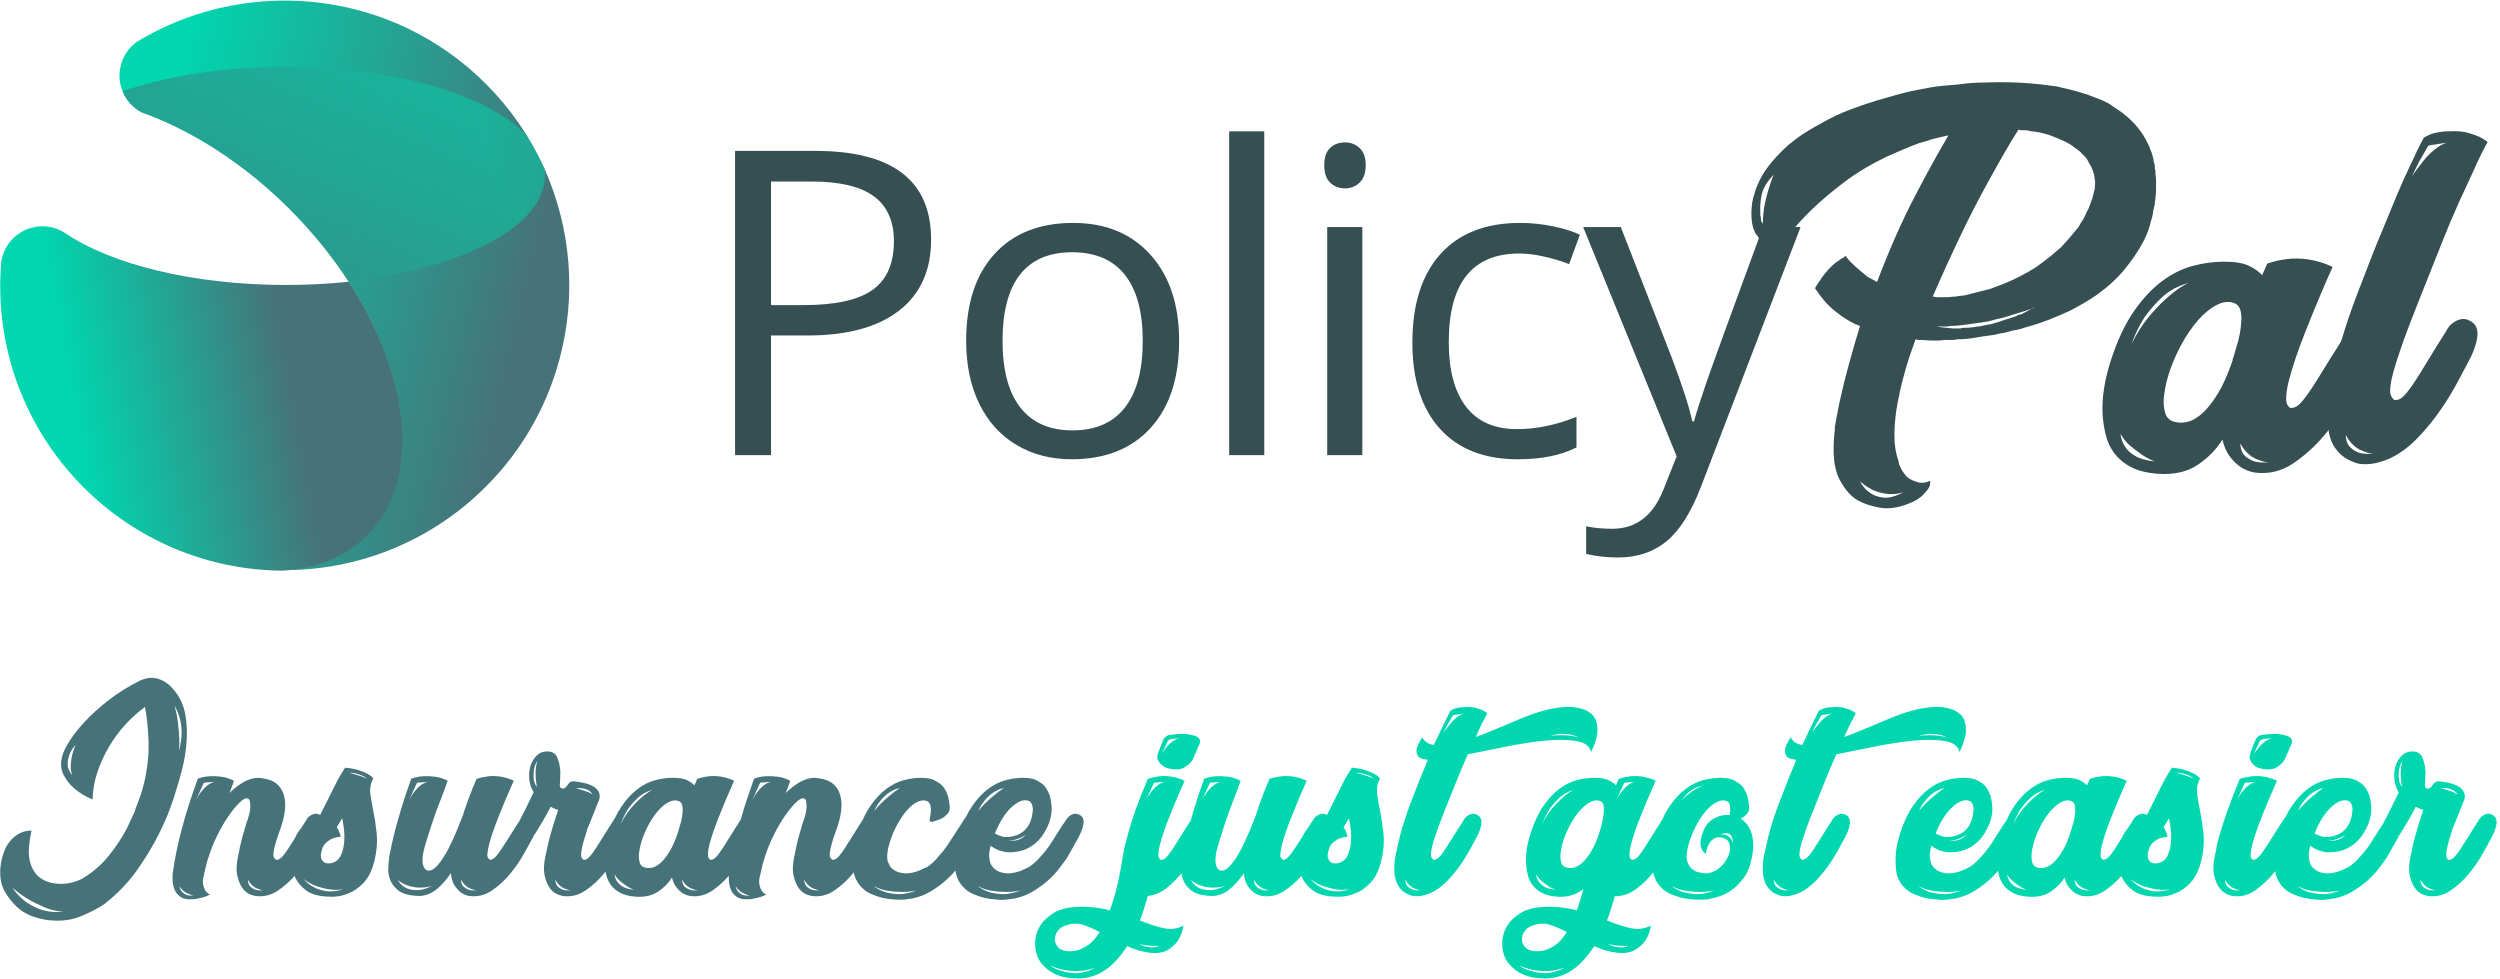 <?xml version="1.0" encoding="UTF-8"?>
<svg version="1.1" viewBox="0 0 932 365" xmlns="http://www.w3.org/2000/svg">
<title>Logo with sub text</title>
<desc>Created with Sketch.</desc>
<defs>
<linearGradient id="c" x1="16.474%" x2="79.963%" y1="42.916%" y2="76.712%">
<stop stop-color="#00D7AF" offset="0"/>
<stop stop-color="#46737A" offset="1"/>
</linearGradient>
<linearGradient id="b" x1="73.794%" x2="28.32%" y1="86.229%">
<stop stop-color="#00D7AF" offset="0"/>
<stop stop-color="#46737A" offset="1"/>
</linearGradient>
<linearGradient id="a" x1="28.055%" x2="68.014%" y1="21.454%" y2="63.075%">
<stop stop-color="#00D7AF" offset="0"/>
<stop stop-color="#46737A" offset="1"/>
</linearGradient>
</defs>
<g fill="none" fill-rule="evenodd">
<g transform="translate(273.75 29.759)" fill="#354F53" fill-rule="nonzero">
<path d="m461.56 19.073c0.938 0 1.565-0.081 1.883-0.258-0.318 0.177-0.945 0.258-1.883 0.258zm-1.883 0.236c0.945 0 1.565-0.081 1.883-0.258-0.318 0.177-0.938 0.258-1.883 0.258zm-12.472 72.429c1.255 0.317 2.437 0.517 3.53 0.591 1.1 0.089 2.274 0.207 3.53 0.362h2.584c0.242 0.015 0.485-0.025 0.709-0.118 0.225-0.092 0.467-0.132 0.709-0.118 0.938 0 1.846-0.037 2.703-0.126 0.83-0.073 1.656-0.191 2.474-0.354 0.881-0.016 1.754-0.176 2.584-0.473 0.628 0 1.019-0.074 1.181-0.236 0.628 0 1.41-0.155 2.348-0.48l2.363-0.709c0.775-0.317 1.602-0.591 2.466-0.834 0.857-0.236 1.684-0.517 2.466-0.827 0.165-5.966e-4 0.327-0.041 0.473-0.118 0.145-0.079 0.307-0.122 0.473-0.126 0.321-0.318 0.735-0.525 1.181-0.591 0.407-0.058 0.803-0.178 1.174-0.354 1.255-0.635 2.429-1.27 3.522-1.905 0.155 0 0.273-0.037 0.354-0.118 0.074-0.074 0.199-0.118 0.354-0.118 0.148 0 0.236-0.074 0.236-0.236-0.531 0.277-1.081 0.514-1.647 0.709l-1.41 0.48-6.122 1.897c-1.883 0.635-3.692 1.107-5.413 1.425l-2.584 0.716-8.241 1.181c-1.015 0.152-2.035 0.273-3.057 0.362-0.859 0.076-1.722 0.116-2.584 0.118-0.736 0.153-1.486 0.233-2.237 0.236h-3.648c-0.318 0-0.473-0.074-0.473-0.236zm31.531-73.167c-2.983 4.6-7.296 12.079-12.937 22.452-5.649 10.373-11.999 23.633-19.059 39.795 0.31 0 0.591 0.037 0.82 0.111 0.267 0.085 0.547 0.125 0.827 0.118h3.293c0.62 0 1.211-0.037 1.765-0.118 0.546-0.074 1.137-0.118 1.765-0.118 0.783-0.155 1.647-0.273 2.584-0.354 0.945-0.074 1.883-0.273 2.828-0.591l3.766-0.96 3.766-0.945 5.641-2.141c3.829-1.611 7.527-3.517 11.062-5.7l3.293-2.37 3.293-2.614 3.057-2.614 2.828-3.094c0.62-0.79 1.255-1.543 1.883-2.252 0.647-0.737 1.274-1.49 1.883-2.259 0.137-0.285 0.292-0.562 0.465-0.827 0.155-0.244 0.318-0.517 0.473-0.834 0.628-0.796 1.143-1.676 1.528-2.614 0.391-0.952 0.827-1.816 1.292-2.614l1.418-3.802 0.938-3.795v-0.716c0.148-0.79 0.148-1.661 0-2.614-0.232-2.301-1.042-4.505-2.356-6.409-0.291-0.754-0.73-1.442-1.292-2.023-0.667-0.67-1.331-1.342-1.994-2.016l-1.89-1.425c-0.679-0.513-1.384-0.991-2.112-1.432-1.286-0.73-2.623-1.364-4.002-1.897l-3.53-1.425-3.766-0.952c-0.482 0.028-0.964-0.053-1.41-0.236-0.473 0-0.945-0.037-1.41-0.118-0.554-0.095-1.103-0.213-1.647-0.354h-1.536c-0.519 0.006-1.036-0.074-1.528-0.236v-0.007zm-42.828 135.16c-1.518 0.493-3.107 0.735-4.704 0.716-1.565 0-3.33-0.317-5.295-0.952-1.957-0.635-4.039-1.897-6.232-3.802 0.938 1.905 2.193 3.322 3.766 4.282 1.255 0.945 2.902 1.543 4.94 1.772 2.038 0.244 4.549-0.436 7.532-2.016h-0.007zm-52.465-100c0-1.107 0.037-2.141 0.118-3.086 0.084-1.032 0.2-2.061 0.347-3.086 0.168-0.373 0.249-0.78 0.236-1.189 0.788-3.729 1.889-7.384 3.293-10.927l-0.465 0.473c-2.2 2.377-3.53 4.755-4.002 7.132-0.473 2.37-0.628 4.43-0.473 6.172v1.425c0.167 0.371 0.247 0.775 0.236 1.181 0 0.642 0.155 1.115 0.473 1.432 0.148 0.162 0.236 0.317 0.236 0.473zm-2.119-14.249c1.094-2.687 2.561-5.208 4.357-7.487 1.794-2.289 3.796-4.467 5.996-6.527 0.855-0.889 1.8-1.685 2.821-2.377 1.728-1.425 3.567-2.732 5.538-3.913 1.957-1.196 3.951-2.341 5.996-3.448 3.131-1.742 6.35-3.249 9.644-4.519 3.293-1.262 6.513-2.37 9.651-3.322 2.658-0.79 5.132-1.506 7.406-2.141 2.274-0.628 4.431-1.181 6.476-1.661 0.62 0 1.093-0.074 1.41-0.236l4.947-0.952c1.75-0.318 3.515-0.554 5.287-0.709l5.76-0.48c2.983-0.473 6.358-0.709 10.124-0.709 7.464-0.31 14.941 0.009 22.352 0.952 0.945 0.155 1.883 0.273 2.828 0.354 0.938 0.074 1.883 0.273 2.821 0.591 3.766 0.797 7.214 1.75 10.353 2.85 0.783 0.325 1.61 0.635 2.474 0.952 0.857 0.317 1.684 0.635 2.466 0.952l2.363 1.181 2.112 1.432c2.038 1.27 4.002 2.769 5.885 4.504 2.511 2.385 4.468 4.917 5.878 7.605l1.181 2.377c0.262 0.811 0.576 1.605 0.938 2.377l0.709 2.614v0.473c0 0.162 0.037 0.281 0.111 0.354 0.074 0.081 0.118 0.281 0.118 0.591 0 0.162 0.037 0.288 0.118 0.369 0.074 0.074 0.118 0.192 0.118 0.347v0.952c0 0.317 0.037 0.517 0.118 0.591 0.074 0.089 0.118 0.281 0.118 0.591v1.196c0.155 0.79 0.236 1.661 0.236 2.614v3.086c0 0.635-0.037 1.226-0.118 1.779-0.074 0.561-0.118 1.152-0.118 1.787-0.176 0.616-0.256 1.257-0.236 1.897l-0.465 1.897c-0.144 0.709-0.263 1.423-0.354 2.141-0.081 0.635-0.281 1.344-0.591 2.141l-0.473 1.897c-0.692 2.312-1.638 4.541-2.821 6.645-1.728 3.175-3.965 6.423-6.705 9.746-2.747 3.322-6.24 6.497-10.471 9.502-2.511 1.742-5.73 3.64-9.651 5.7l-3.766 1.661-3.995 1.661c-2.828 1.107-5.73 2.067-8.713 2.85-1.72 0.635-3.286 1.034-4.704 1.189-2.038 0.635-3.766 1.034-5.169 1.189l-1.89 0.473-3.53 0.48-4.467 0.709c-1.866 0.32-3.756 0.48-5.649 0.48-0.278-0.005-0.554 0.035-0.82 0.118-0.267 0.085-0.547 0.125-0.827 0.118h-2.356c-0.628 0-1.255 0.037-1.876 0.118-0.635 0.081-1.255 0.118-1.883 0.118h-1.418c-0.902 0.003-1.804-0.036-2.703-0.118-0.901-0.08-1.805-0.12-2.71-0.118-0.31 0-0.51-0.037-0.591-0.118-0.074-0.074-0.273-0.118-0.583-0.118l-2.356 6.645c-0.713 2.242-1.377 4.5-1.994 6.77-0.864 3.094-1.647 6.497-2.356 10.218-0.712 3.76-1.107 7.573-1.181 11.4-0.074 3.884 0.436 7.332 1.536 10.336 0 0.473 0.074 0.916 0.236 1.307 0.148 0.391 0.31 0.746 0.465 1.063 1.1 2.215 2.319 3.692 3.648 4.4 1.329 0.709 2.548 1.144 3.648 1.307 1.255 0.148 2.511-0.081 3.766-0.716 0.189 1.136-0.108 2.299-0.82 3.204-0.709 0.871-1.455 1.698-2.237 2.495-1.012 0.838-2.117 1.556-3.293 2.141-4.556 2.053-8.551 2.806-11.999 2.259-3.456-0.561-6.277-1.469-8.477-2.732-2.666-1.432-5.021-4.12-7.059-8.077-2.038-3.965-2.584-10.056-1.647-18.295 0-0.945 0.074-1.661 0.236-2.141v-0.229l1.41-7.368c1.076-4.98 2.293-9.929 3.648-14.84 1.329-4.836 2.71-9.546 4.12-14.139l-1.883-0.709c-1.166-0.582-2.304-1.217-3.412-1.905-0.943-0.574-1.848-1.208-2.71-1.897-2.051-1.462-3.907-3.179-5.523-5.109-0.979-1.171-1.884-2.401-2.71-3.684-0.155 0-0.236-0.074-0.236-0.236-0.155-0.155-0.229-0.317-0.229-0.473v-0.236c0.148-0.317 0.938-1.506 2.348-3.566 1.468-2.119 3.208-4.035 5.176-5.7l1.41-0.952c0.302-0.307 0.664-0.548 1.063-0.709 0.398-0.163 0.757-0.407 1.056-0.716l0.473-0.236v0.236c0 0.162 0.473 0.753 1.41 1.779 0.945 1.034 2.274 2.259 4.002 3.692l2.584 2.134 3.53 1.897c4.549-12.035 9.297-22.762 14.237-32.191 3.929-7.584 8.048-15.068 12.354-22.445l-4.231 0.952c-1.36 0.301-2.697 0.695-4.002 1.181l-2.584 0.716c-2.2 0.797-4.283 1.624-6.24 2.495-1.964 0.871-3.884 1.698-5.76 2.495-5.966 2.85-11.261 6.017-15.891 9.502-4.63 3.485-8.669 6.888-12.11 10.211-3.456 3.322-6.277 6.453-8.477 9.384s-3.766 5.19-4.704 6.77c-0.94-0.316-1.816-0.798-2.584-1.425-0.864-0.532-1.657-1.169-2.363-1.897-0.898-0.938-1.686-1.976-2.348-3.094l-0.473-0.473c-0.813-1.513-1.332-3.167-1.528-4.873-0.232-2.172-0.192-4.364 0.118-6.527 0-0.48 0.074-0.871 0.236-1.189 0.017-0.406 0.096-0.807 0.236-1.189l0.465-1.425c0.318-1.262 0.628-2.215 0.945-2.85zm180.13 96.07c0 1.602 0.399 2.961 1.196 4.083 0.79 0.96 1.949 1.765 3.463 2.4 1.514 0.642 3.7 0.812 6.572 0.48-1.394 0.143-2.8-0.105-4.061-0.716-1.411-0.389-2.718-1.088-3.825-2.045-1.38-1.17-2.517-2.6-3.345-4.208v0.007zm-1.433-36.045c0.48-1.447 0.871-3.005 1.196-4.688 0.318-1.683 0.517-3.322 0.591-4.925 0.101-1.371-0.019-2.75-0.354-4.083-0.256-1.043-0.955-1.922-1.913-2.407-1.75-0.797-3.663-0.797-5.73 0-2.068 0.805-4.224 2.289-6.454 4.445-2.23 2.163-4.416 5.013-6.572 8.535-2.279 3.8-4.16 7.826-5.612 12.012-1.02 2.964-1.738 6.024-2.141 9.133-0.325 2.244-0.207 4.408 0.354 6.482 0.554 2.089 1.949 3.285 4.179 3.61 1.433 0.317 2.983 0.236 4.652-0.244 1.676-0.48 3.426-1.558 5.265-3.249 1.824-1.676 3.7-4.083 5.612-7.206 1.913-3.123 3.736-7.243 5.494-12.374v-0.236c0-0.325 0.074-0.561 0.236-0.724l1.196-4.083zm-39.173-0.96c1.905-3.847 3.973-7.132 6.203-9.857 2.23-2.717 4.431-5.043 6.572-6.97 2.149-1.92 3.987-3.359 5.494-4.319 1.514-0.96 2.511-1.521 2.991-1.683-3.987 1.122-7.288 2.924-9.917 5.404-2.453 2.282-4.656 4.819-6.572 7.568-1.938 3.106-3.537 6.41-4.77 9.857zm-4.061 33.394c0.148 1.772 0.716 3.367 1.669 4.806 0.797 1.285 2.068 2.444 3.825 3.485 1.75 1.048 4.209 1.728 7.406 2.045-0.162 0-0.761-0.244-1.794-0.724-1.213-0.579-2.374-1.261-3.471-2.038-1.402-0.977-2.757-2.019-4.061-3.123-1.464-1.243-2.676-2.754-3.574-4.452zm92.207-39.648c2.23 1.122 3.138 3.175 2.747 6.128-0.399 2.968-1.639 6.29-3.707 9.967-0.96 1.772-2.666 4.895-5.132 9.377-2.639 4.737-5.677 9.24-9.083 13.459-3.517 4.423-7.661 8.308-12.302 11.532-4.615 3.204-9.636 4.4-15.049 3.603-1.692-0.358-3.308-1.007-4.778-1.92-1.507-1.019-2.837-2.279-3.936-3.728-1.359-1.683-2.356-3.884-2.991-6.608-2.23 3.692-5.339 6.852-9.312 9.495-3.987 2.643-9.001 3.721-15.049 3.249-3.987-0.332-7.251-1.167-9.799-2.532-2.375-1.215-4.455-2.936-6.092-5.043-1.528-2.041-2.623-4.373-3.22-6.852-0.629-2.518-1.03-5.088-1.196-7.678-0.318-6.091 0.716-12.825 3.101-20.193 2.393-7.368 5.221-13.415 8.485-18.14s6.764-8.491 10.508-11.296c3.744-2.798 7.606-4.725 11.593-5.759 3.737-1.009 7.589-1.535 11.46-1.565 4.135 0 7.288 0.517 9.437 1.558 2.149 1.048 3.781 2.208 4.896 3.485l1.913-4.327c2.398-0.836 4.882-1.399 7.406-1.676 2.58-0.315 5.191-0.275 7.761 0.118 2.946 0.399 6.011 1.322 9.201 2.761-3.615 8.09-7.042 16.263-10.279 24.512-1.27 3.204-2.429 6.327-3.463 9.377-1.034 3.034-1.868 5.803-2.511 8.284-0.571 2.08-0.93 4.212-1.071 6.364-0.081 1.772 0.199 2.879 0.834 3.367 0.162 0.48 0.561 0.724 1.196 0.724 0.48 0 1.034-0.162 1.676-0.487 0.635-0.317 1.433-1.034 2.385-2.156 0.96-1.122 2.068-2.643 3.345-4.57 1.27-1.92 2.584-4.002 3.943-6.246 1.351-2.244 2.747-4.482 4.179-6.726l3.818-6.01c0.531-1.153 1.356-2.146 2.393-2.879 0.797-0.642 1.75-1.122 2.865-1.447 1.108-0.317 2.393-0.155 3.825 0.48z"/>
<path d="m631.51 24.588c-0.775 1.27-1.551 2.614-2.326 4.031-0.817 1.339-1.557 2.725-2.215 4.149-0.694 1.499-1.433 2.961-2.215 4.386 0.155-0.48 0.702-1.344 1.639-2.606 0.93-1.262 2.016-2.688 3.256-4.268 1.24-1.58 2.636-2.998 4.194-4.268 1.551-1.262 3.101-2.134 4.652-2.606-1.011 0.147-2.02 0.305-3.027 0.473-0.775 0.162-1.551 0.281-2.326 0.354-0.557 0.03-1.105 0.15-1.625 0.354h-0.007zm-30.74 107.84c0 1.58 0.391 2.924 1.167 4.024 0.775 0.952 1.861 1.742 3.264 2.37 1.396 0.635 3.567 0.797 6.52 0.48-1.36 0.138-2.732-0.111-3.958-0.716-1.378-0.385-2.652-1.073-3.729-2.016-1.348-1.154-2.457-2.561-3.264-4.142zm46.114-42.66c2.326 1.107 3.293 3.123 2.909 6.039-0.391 2.931-1.595 6.202-3.611 9.834-1.256 2.322-2.497 4.653-3.722 6.992-1.901 3.554-4.001 6.998-6.291 10.314-2.481 3.632-5.354 7.147-8.617 10.543-3.256 3.396-6.749 5.966-10.478 7.701-1.801 0.773-3.673 1.369-5.59 1.779-1.996 0.396-4.045 0.436-6.055 0.118-1.721-0.48-3.366-1.198-4.888-2.134-1.451-0.992-2.714-2.235-3.729-3.669-1.24-1.661-2.097-3.987-2.562-6.992-0.491-2.379-0.685-4.809-0.576-7.236 0.153-3.245 0.66-6.463 1.514-9.598 1.368-7.177 3.193-14.26 5.464-21.204 1.477-4.659 3.456-10.152 5.944-16.472 1.085-2.842 2.363-6.165 3.84-9.953 1.477-3.795 2.599-6.556 3.375-8.299 2.178-5.368 4.194-10.263 6.055-14.692 1.868-4.423 3.574-8.21 5.125-11.37 1.706-3.795 3.338-7.117 4.896-9.96l2.326-1.181c1.092-0.398 2.223-0.678 3.375-0.834 1.477-0.236 3.301-0.354 5.472-0.354 2.178 0 4.039 0.236 5.59 0.709 1.551 0.48 2.88 0.952 3.958 1.425 1.24 0.635 2.252 1.27 3.027 1.897-1.706 3.005-3.412 6.482-5.117 10.425-1.551 3.322-3.382 7.272-5.479 11.85-2.09 4.585-4.231 9.642-6.402 15.165-1.551 3.957-3.375 8.535-5.464 13.747-2.104 5.22-4.002 10.041-5.715 14.456-2.171 5.537-4.113 10.949-5.819 16.243-1.713 5.286-2.489 9.199-2.326 11.724 0.303 1.107 0.613 1.742 0.93 1.897 0.148 0.473 0.539 0.709 1.159 0.709 0.573-0.028 1.132-0.19 1.632-0.473 0.62-0.317 1.403-1.026 2.333-2.134s2.016-2.606 3.256-4.504 2.525-3.943 3.84-6.157c1.322-2.215 2.68-4.43 4.076-6.645 1.403-2.208 2.643-4.179 3.729-5.921 0.62-1.255 1.403-2.215 2.326-2.842 0.775-0.628 1.706-1.107 2.799-1.418 1.181-0.303 2.434-0.134 3.493 0.473zm-573.52-30.219c0 11.481-3.98 20.311-11.94 26.491-7.968 6.18-19.354 9.273-34.182 9.273h-13.557v44.594h-13.402v-113.41h29.877c28.806 0 43.205 11.016 43.205 33.047zm-59.679 24.438h12.066c11.874 0 20.469-1.89 25.771-5.663 5.317-3.78 7.975-9.827 7.975-18.155 0-7.494-2.503-13.083-7.495-16.76-4.992-3.669-12.775-5.5-23.334-5.5h-14.983v46.071 0.007zm152.14 13.341c0 13.858-3.544 24.682-10.648 32.464-7.089 7.782-16.895 11.665-29.404 11.665-7.724 0-14.584-1.772-20.58-5.345-5.989-3.566-10.619-8.69-13.875-15.357-3.256-6.674-4.888-14.478-4.888-23.427 0-13.858 3.522-24.66 10.559-32.39 7.052-7.73 16.829-11.592 29.337-11.592 12.088 0 21.687 3.95 28.813 11.865 7.118 7.915 10.685 18.62 10.685 32.117zm-65.83 0c0 10.853 2.2 19.13 6.616 24.822 4.416 5.685 10.906 8.535 19.48 8.535 8.566 0 15.064-2.835 19.509-8.491 4.445-5.67 6.661-13.954 6.661-24.866 0-10.809-2.215-19.019-6.661-24.63-4.438-5.611-11.002-8.417-19.672-8.417-8.566 0-15.034 2.769-19.391 8.299-4.364 5.537-6.542 13.784-6.542 24.748zm97.575 42.586h-13.092v-120.7h13.092v120.69 0.007zm36.552 0h-13.085v-85.017h13.085v85.01 0.007zm-14.192-108.06c0-2.946 0.738-5.102 2.215-6.475 1.47-1.373 3.308-2.053 5.516-2.053 2.104 0 3.914 0.694 5.435 2.089 1.528 1.403 2.289 3.544 2.289 6.438 0 2.902-0.761 5.058-2.289 6.482-1.461 1.397-3.413 2.163-5.435 2.134-2.215 0-4.047-0.716-5.523-2.141-1.47-1.418-2.208-3.573-2.208-6.475zm72.195 109.61c-12.509 0-22.197-3.788-29.057-11.37-6.853-7.568-10.286-18.288-10.286-32.146 0-14.22 3.485-25.213 10.449-32.966 6.963-7.76 16.88-11.636 29.758-11.636 4.157 0 8.307 0.443 12.457 1.314 4.157 0.886 7.414 1.92 9.777 3.101l-4.017 10.942c-3.075-1.194-6.241-2.142-9.467-2.835-2.972-0.695-6.009-1.071-9.06-1.122-17.56 0-26.332 11.016-26.332 33.047 0 10.447 2.141 18.458 6.424 24.047 4.283 5.582 10.633 8.38 19.037 8.38 7.2 0 14.584-1.528 22.153-4.578v11.4c-5.782 2.953-13.055 4.423-21.835 4.423zm24.331-86.567h14.03l18.926 48.478c4.157 11.075 6.727 19.056 7.731 23.973h0.628c0.687-2.636 2.119-7.154 4.298-13.541 2.178-6.386 9.319-26.026 21.407-58.918h14.03l-37.135 96.815c-3.677 9.569-7.975 16.354-12.885 20.363-4.918 4.009-10.951 6.01-18.091 6.01-3.98 0.001-7.948-0.442-11.83-1.322v-10.314c2.887 0.62 6.129 0.93 9.695 0.93 8.987 0 15.403-4.962 19.236-14.892l4.814-12.108-34.853-85.475z"/>
</g>
<path transform="translate(117.81 96.611) scale(-1 1) rotate(135) translate(-117.81 -96.611)" d="m180.64 78.161c-12.457 9.642-29.234 17.055-48.507 21.16-10.803 2.274-22.374 3.522-34.433 3.522-8.832 0-17.427-0.657-25.623-1.934-12.952-1.971-24.944-5.412-35.518-10.019-1.098-0.489-2.188-0.993-3.271-1.514-3.536-1.147-7.369-0.965-10.781 0.509-2.528 1.076-4.721 2.809-6.35 5.021-2.529 3.37-3.564 7.629-2.865 11.784 0.214 0.871 0.428 1.742 0.665 2.584 12.332 45.229 53.513 78.32 102.45 78.32 12.904 0.008 25.701-2.339 37.763-6.925 22.822-8.713 41.946-25.018 54.156-46.174 9.345-16.134 14.252-34.455 14.222-53.1 0.04-28.502-11.415-55.816-31.774-75.766 8.344 9.369 13.07 20.134 13.07 31.585 0 15.482-8.677 29.717-23.201 40.947z" fill="url(#c)" fill-rule="nonzero"/>
<path transform="translate(128.06 50.163) scale(-1 1) rotate(135) translate(-128.06 -50.163)" d="m58.357 3.346c4.579 9.142 10 17.838 16.194 25.974 6.244 8.29 13.07 16.126 20.425 23.449 28.85 28.89 61.031 46.056 81.669 45.458 4.578-1.063 9.046-2.444 13.373-4.098 0.702-0.517 1.337-1.063 1.957-1.683 7.428-7.435 7.473-20.916 1.506-37.063-4.8-13.083-13.543-27.886-25.498-42.601-10.803 2.267-22.374 3.522-34.433 3.522-8.832 0-17.427-0.664-25.623-1.934-12.952-1.971-24.944-5.412-35.518-10.026-1.133-0.5-2.258-1.017-3.375-1.55-3.51-1.107-7.301-0.91-10.678 0.554" fill="url(#b)" fill-rule="nonzero" opacity=".5"/>
<path transform="translate(76.186 138.94) scale(-1 1) rotate(135) translate(-76.186 -138.94)" d="m74.572 76.884c-31.296-0.03-61.001 13.788-81.138 37.743-3.152 4.228-3.935 9.769-2.08 14.705s6.095 8.59 11.251 9.696c20.462 3.913 47.466 20.03 72.026 44.609 5.686 5.692 10.929 11.532 15.669 17.373 19.273-4.098 36.042-11.518 48.514-21.153 14.517-11.237 23.194-25.472 23.194-40.947 0-11.54-4.8-22.349-13.247-31.762-19.798-19.435-46.444-30.307-74.189-30.271v0.007z" fill="url(#a)" fill-rule="nonzero"/>
<g transform="translate(0 252)">
<path d="m485.45 60.059c-0.197 0.311-0.396 0.622-0.596 0.933-0.808 1.257-1.571 2.424-2.289 3.501-0.718 1.077-1.347 1.93-1.885 2.559-0.539 0.628-0.988 1.032-1.347 1.212s-0.628 0.269-0.808 0.269c-0.269 0-0.494-0.135-0.673-0.404-0.449-0.269-0.628-0.898-0.539-1.885 0.09-0.988 0.314-2.177 0.673-3.569s0.83-2.94 1.414-4.646 1.234-3.456 1.953-5.252c1.616-4.13 3.546-8.708 5.791-13.736-1.796-0.808-3.524-1.324-5.185-1.549-1.661-0.224-3.12-0.247-4.377-0.067-1.526 0.18-2.963 0.494-4.309 0.943-0.898 2.065-1.706 4.04-2.424 5.925-0.718 1.885-1.347 3.636-1.885 5.252-0.18 0.449-0.314 0.83-0.404 1.145-0.09 0.314-0.18 0.651-0.269 1.01-0.539 1.437-1.302 3.344-2.289 5.723-0.988 2.379-2.065 4.713-3.232 7.003s-2.424 4.242-3.771 5.858-2.604 2.379-3.771 2.289c-0.718-0.09-1.257-0.539-1.616-1.347-0.359-0.718-0.516-1.773-0.471-3.165s0.471-3.389 1.279-5.993c0.628-2.065 1.257-4.062 1.885-5.993 0.628-1.93 1.302-3.883 2.02-5.858l1.751-4.579c0.359-0.988 0.696-1.863 1.01-2.626 0.314-0.763 0.561-1.459 0.741-2.087 0.269-0.718 0.494-1.347 0.673-1.885-1.616-0.808-3.165-1.302-4.646-1.481-1.481-0.18-2.828-0.247-4.04-0.202s-2.244 0.18-3.097 0.404-1.414 0.382-1.683 0.471l-0.135 0.135-2.155 6.195c-0.981 3.025-1.925 6.124-2.831 9.297-0.628 0.986-1.345 2.107-2.151 3.362-0.808 1.257-1.594 2.514-2.357 3.771s-1.504 2.424-2.222 3.501c-0.718 1.077-1.347 1.93-1.885 2.559-0.539 0.628-0.988 1.032-1.347 1.212s-0.673 0.269-0.943 0.269c-0.359 0-0.584-0.135-0.673-0.404-0.359-0.269-0.516-0.898-0.471-1.885s0.247-2.177 0.606-3.569 0.83-2.94 1.414-4.646c0.584-1.706 1.234-3.456 1.953-5.252 1.616-4.13 3.546-8.708 5.791-13.736-1.796-0.808-3.524-1.324-5.185-1.549-1.661-0.224-3.12-0.247-4.377-0.067-1.526 0.18-2.918 0.494-4.175 0.943-1.975 4.668-3.546 8.686-4.713 12.053s-2.065 6.217-2.693 8.551l-1.481 5.791v0.404c0 0.18-0.045 0.314-0.135 0.404l-0.404 2.289c0 0.18-0.022 0.314-0.067 0.404s-0.067 0.224-0.067 0.404c-0.09 0.628-0.247 1.593-0.471 2.895-0.224 1.302-0.516 2.805-0.875 4.511s-0.808 3.524-1.347 5.454c-0.539 1.93-1.167 3.883-1.885 5.858-1.616-0.449-3.277-0.786-4.983-1.01-1.706-0.224-3.501-0.337-5.387-0.337-4.489 0-7.923 0.718-10.302 2.155-2.379 1.437-4.107 3.007-5.185 4.713-1.257 1.975-1.93 4.22-2.02 6.733 0.09 3.232 0.898 5.746 2.424 7.541 1.526 1.796 3.187 3.097 4.983 3.905 2.065 0.988 4.399 1.526 7.003 1.616 2.244 0.18 4.332 3e-6 6.262-0.539 1.93-0.539 3.703-1.347 5.319-2.424 1.616-1.077 3.12-2.401 4.511-3.973s2.671-3.254 3.838-5.05c2.693 1.257 5.431 2.065 8.215 2.424 2.963 0.359 5.274 0.022 6.935-1.01 1.661-1.032 2.94-2.222 3.838-3.569 0.988-1.616 1.661-3.456 2.02-5.521-2.334 1.257-4.848 1.571-7.541 0.943-2.693-0.628-5.611-1.571-8.753-2.828 0.628-1.526 1.167-3.052 1.616-4.579l1.347-4.579c2.693-0.269 5.185-1.369 7.474-3.299 1.854-1.563 3.546-3.274 5.077-5.132 0.08 0.513 0.206 1.079 0.377 1.698 0.449 1.616 1.436 3.097 2.963 4.444s4.04 2.11 7.541 2.289h1.212c2.334-0.269 4.399-1.19 6.195-2.761 1.796-1.571 3.456-3.479 4.983-5.723 0.18 1.975 0.628 3.501 1.347 4.579 0.718 1.077 1.481 1.93 2.289 2.559 0.988 0.718 2.02 1.167 3.097 1.347 3.053 0.449 5.903-0.224 8.551-2.02 2.277-1.544 4.322-3.353 6.135-5.428 0.083 0.195 0.17 0.389 0.262 0.58 0.808 1.796 2.177 3.412 4.107 4.848s4.736 2.2 8.417 2.289c2.514 0.18 4.938-0.224 7.272-1.212 1.975-0.718 3.883-2.042 5.723-3.973 1.841-1.93 3.21-4.781 4.107-8.551 0.808-3.591 1.055-6.868 0.741-9.831-0.314-2.963-0.718-5.656-1.212-8.08-0.494-2.424-0.875-4.646-1.145-6.666-0.269-2.02 0.09-3.928 1.077-5.723-0.449-0.628-1.167-1.212-2.155-1.751-0.808-0.449-1.885-0.898-3.232-1.347s-3.052-0.763-5.117-0.943c-0.539 0.898-1.122 1.84-1.751 2.828-0.539 0.898-1.122 1.975-1.751 3.232l-5.792 11.584c-0.085-0.048-0.175-0.094-0.268-0.138-0.718-0.359-1.392-0.449-2.02-0.269-0.628 0.18-1.167 0.449-1.616 0.808-0.539 0.359-0.988 0.898-1.347 1.616-0.718 0.988-1.459 2.11-2.222 3.367-0.002 0.003-0.004 0.006-0.006 0.009-0.089 0.106-0.177 0.215-0.264 0.327-0.571 0.735-1.069 1.568-1.492 2.501zm65.121-8.359c1.347 0.628 1.908 1.773 1.683 3.434-0.224 1.661-0.92 3.524-2.087 5.589-0.449 0.808-1.167 2.132-2.155 3.973-0.988 1.841-2.2 3.793-3.636 5.858-1.437 2.065-3.097 4.062-4.983 5.993s-3.905 3.389-6.06 4.377c-1.077 0.449-2.155 0.786-3.232 1.01-1.077 0.224-2.244 0.247-3.501 0.067-0.988-0.269-1.93-0.673-2.828-1.212-0.718-0.449-1.436-1.145-2.155-2.087-0.718-0.943-1.257-2.267-1.616-3.973-0.18-1.167-0.247-2.536-0.202-4.107 0.045-1.571 0.337-3.389 0.875-5.454 0.269-1.437 0.673-3.232 1.212-5.387 0.449-1.796 1.1-4.018 1.953-6.666s1.998-5.768 3.434-9.359c0.628-1.616 1.369-3.501 2.222-5.656 0.853-2.155 1.504-3.726 1.953-4.713l0.808-2.155c-2.065-0.18-3.322-0.718-3.771-1.616-0.449-0.898-0.539-1.84-0.269-2.828 0.359-1.167 1.032-2.469 2.02-3.905 0.808 1.616 2.244 2.559 4.309 2.828 0.898-1.975 1.728-3.726 2.491-5.252 0.763-1.526 1.414-2.873 1.953-4.04l1.751-3.501 1.347-0.673c0.449-0.18 1.1-0.337 1.953-0.471 0.853-0.135 1.908-0.202 3.165-0.202 1.257 0 2.334 0.135 3.232 0.404 0.898 0.269 1.661 0.539 2.289 0.808 0.718 0.359 1.302 0.718 1.751 1.077l-1.212 2.424c-0.449 0.718-0.92 1.638-1.414 2.761-0.494 1.122-1.055 2.357-1.683 3.703 1.796-0.628 3.591-1.324 5.387-2.087 1.796-0.763 3.591-1.504 5.387-2.222 2.065-0.898 4.354-1.863 6.868-2.895 2.514-1.032 5.072-1.908 7.676-2.626 2.604-0.718 5.185-1.167 7.743-1.347 2.559-0.18 5.005 0.135 7.339 0.943 2.334 0.988 3.793 2.334 4.377 4.04s0.741 3.456 0.471 5.252c-0.359 2.065-1.122 4.264-2.289 6.599-0.449-2.244-2.289-3.636-5.521-4.175s-7.092-0.584-11.581-0.135c-4.489 0.449-9.314 1.19-14.477 2.222s-9.943 1.998-14.342 2.895l-2.559 5.925c-0.898 2.244-1.953 4.848-3.165 7.811-1.212 2.963-2.312 5.701-3.299 8.215-1.257 3.142-2.379 6.217-3.367 9.225-0.988 3.008-1.436 5.229-1.347 6.666 0.18 0.628 0.359 0.988 0.539 1.077 0.09 0.269 0.314 0.404 0.673 0.404 0.18 0 0.471-0.09 0.875-0.269s0.875-0.584 1.414-1.212 1.167-1.481 1.885-2.559c0.718-1.077 1.459-2.244 2.222-3.501s1.549-2.514 2.357-3.771c0.808-1.257 1.526-2.379 2.155-3.367 0.359-0.718 0.808-1.257 1.347-1.616 0.449-0.359 0.988-0.628 1.616-0.808 0.628-0.18 1.302-0.09 2.02 0.269zm-113.52-16.968c-1.616-0.18-2.828-0.606-3.636-1.279s-1.392-1.369-1.751-2.087c-0.269-0.539-0.314-1.122-0.135-1.751l0.269-1.077 2.02-5.117 0.539-0.539c0.449-0.449 0.898-0.718 1.347-0.808 0.988-0.18 2.401-0.337 4.242-0.471 1.841-0.135 3.838 0.157 5.993 0.875 0.359 0.18 0.673 0.404 0.943 0.673 0.539 0.539 0.628 1.302 0.269 2.289l-2.02 4.579c-0.09 0.269-0.224 0.584-0.404 0.943-0.269 0.539-0.584 0.988-0.943 1.347-0.539 0.628-1.347 1.257-2.424 1.885-1.077 0.628-2.514 0.808-4.309 0.539zm-27.068 60.735c-2.244-1.167-4.332-2.065-6.262-2.693s-3.928-0.584-5.993 0.135h-0.135c-1.167 0.359-2.042 0.83-2.626 1.414s-1.01 1.19-1.279 1.818c-0.269 0.628-0.404 1.19-0.404 1.683v1.01c0 0.18 0.045 0.314 0.135 0.404 0.09 0.449 0.269 0.853 0.539 1.212 0.18 0.359 0.471 0.718 0.875 1.077s0.965 0.628 1.683 0.808c1.347 0.449 3.142 0.404 5.387-0.135 0.718-0.18 1.863-0.741 3.434-1.683 1.571-0.943 3.12-2.626 4.646-5.05zm-10.639 15.217c1.437 0.18 2.693 0.157 3.771-0.067 1.077-0.224 2.02-0.471 2.828-0.741 0.898-0.359 1.706-0.763 2.424-1.212-1.347 0.539-2.873 0.943-4.579 1.212-1.526 0.18-3.299 0.18-5.319 0s-4.332-0.808-6.935-1.885c0.449 0.359 1.032 0.718 1.751 1.077 0.628 0.269 1.436 0.561 2.424 0.875 0.988 0.314 2.2 0.561 3.636 0.741zm27.876-64.371c0.18-0.359 0.471-0.875 0.875-1.549s0.92-1.392 1.549-2.155c0.628-0.763 1.347-1.436 2.155-2.02s1.661-0.965 2.559-1.145c-0.718 0.09-1.347 0.135-1.885 0.135-0.449 0.09-0.898 0.135-1.347 0.135s-0.763 0.045-0.943 0.135l-2.963 6.464zm7.945-21.681c-0.18 0.449-0.449 1.055-0.808 1.818s-0.808 1.638-1.347 2.626c0.18-0.269 0.471-0.696 0.875-1.279 0.404-0.584 0.898-1.19 1.481-1.818s1.257-1.212 2.02-1.751 1.594-0.898 2.491-1.077c-0.449 0.09-0.853 0.135-1.212 0.135-0.359 0.09-0.718 0.135-1.077 0.135s-0.718 0.045-1.077 0.135c-0.539 0.18-0.898 0.404-1.077 0.673-0.18 0.18-0.269 0.314-0.269 0.404zm-2.963 75.952c-0.808 0.09-1.661 0.09-2.559 0-1.526 0-3.187-0.224-4.983-0.673 0.718 0.359 1.481 0.673 2.289 0.943 0.718 0.18 1.526 0.292 2.424 0.337 0.898 0.045 1.84-0.157 2.828-0.606zm16.968-20.873c1.796 0.269 3.456 0.135 4.983-0.404 1.526-0.539 2.379-0.853 2.559-0.943-0.18 0-0.696 0.09-1.549 0.269-0.853 0.18-1.885 0.269-3.097 0.269s-2.536-0.202-3.973-0.606c-1.437-0.404-2.828-1.145-4.175-2.222 0.359 0.628 0.763 1.167 1.212 1.616 0.449 0.449 0.988 0.853 1.616 1.212 0.628 0.359 1.436 0.628 2.424 0.808zm-1.077-33.397c0.18-0.359 0.471-0.875 0.875-1.549s0.92-1.392 1.549-2.155 1.347-1.436 2.155-2.02 1.661-0.965 2.559-1.145c-0.628 0.09-1.212 0.135-1.751 0.135-0.449 0.09-0.92 0.135-1.414 0.135-0.494 0-0.83 0.045-1.01 0.135l-2.963 6.464zm19.392 29.627c0 0.898 0.224 1.661 0.673 2.289 0.449 0.539 1.077 0.988 1.885 1.347s2.065 0.449 3.771 0.269c-0.718 0.09-1.481-0.045-2.289-0.404-0.718-0.18-1.436-0.561-2.155-1.145-0.718-0.584-1.347-1.369-1.885-2.357zm31.512-6.195c1.616-0.449 2.761-1.414 3.434-2.895s1.077-3.12 1.212-4.915c0.135-1.796 0.09-3.524-0.135-5.185-0.224-1.661-0.426-2.895-0.606-3.703l-2.02 3.367c0.359 0.449 0.606 0.875 0.741 1.279 0.135 0.404 0.292 0.786 0.471 1.145l0.269 1.077c-1.077 0.09-2.11 0.314-3.097 0.673-0.808 0.359-1.616 0.898-2.424 1.616s-1.347 1.751-1.616 3.097c-0.539 1.796-0.269 3.142 0.808 4.04 0.269 0.269 0.584 0.426 0.943 0.471s0.673 0.067 0.943 0.067c0.359 0 0.718-0.045 1.077-0.135zm-10.504 5.925c0.988 1.167 2.2 2.155 3.636 2.963 1.257 0.718 2.783 1.234 4.579 1.549 1.796 0.314 3.995 0.112 6.599-0.606-0.269 0-0.898 0.045-1.885 0.135-0.988 0.09-2.177 0.022-3.569-0.202-1.392-0.224-2.895-0.606-4.511-1.145s-3.232-1.436-4.848-2.693zm16.968-39.592c1.796 0.449 3.322 0.898 4.579 1.347 1.257 0.449 1.975 0.763 2.155 0.943-0.539-0.539-1.19-0.965-1.953-1.279s-1.504-0.561-2.222-0.741c-0.898-0.18-1.751-0.269-2.559-0.269zm36.225-21.412c-0.449 0.718-0.898 1.481-1.347 2.289-0.449 0.718-0.875 1.504-1.279 2.357-0.404 0.853-0.83 1.683-1.279 2.491 0.09-0.269 0.404-0.763 0.943-1.481 0.539-0.718 1.167-1.526 1.885-2.424 0.718-0.898 1.526-1.706 2.424-2.424s1.796-1.212 2.693-1.481c-0.628 0.09-1.212 0.18-1.751 0.269-0.449 0.09-0.898 0.157-1.347 0.202s-0.763 0.112-0.943 0.202zm-17.776 61.273c0 0.898 0.224 1.661 0.673 2.289 0.449 0.539 1.077 0.988 1.885 1.347s2.065 0.449 3.771 0.269c-0.718 0.09-1.481-0.045-2.289-0.404-0.718-0.18-1.436-0.561-2.155-1.145-0.718-0.584-1.347-1.369-1.885-2.357zm92.396-2.7c-1.826 2.332-3.918 4.376-6.277 6.135-2.469 1.841-5.14 2.761-8.013 2.761-0.449 1.526-0.898 3.03-1.347 4.511s-0.988 2.985-1.616 4.511c3.142 1.257 6.06 2.2 8.753 2.828 2.693 0.628 5.252 0.314 7.676-0.943-0.359 2.065-1.032 3.905-2.02 5.521-0.898 1.347-2.2 2.536-3.905 3.569-1.706 1.032-4.04 1.369-7.003 1.01-2.783-0.359-5.521-1.167-8.215-2.424-1.167 1.796-2.446 3.479-3.838 5.05s-2.895 2.895-4.511 3.973c-1.616 1.077-3.389 1.885-5.319 2.424-1.93 0.539-4.018 0.718-6.262 0.539-2.604-0.09-4.938-0.628-7.003-1.616-1.796-0.808-3.456-2.11-4.983-3.905-1.526-1.796-2.334-4.309-2.424-7.541 0.09-2.514 0.763-4.758 2.02-6.733 1.077-1.706 2.805-3.277 5.185-4.713 2.379-1.437 5.813-2.155 10.302-2.155 1.885 0 3.681 0.112 5.387 0.337 1.706 0.224 3.367 0.561 4.983 1.01 0.898-2.514 1.706-5.162 2.424-7.945-1.257 0.988-2.716 1.751-4.377 2.289-1.661 0.539-3.524 0.718-5.589 0.539-2.244-0.18-4.085-0.651-5.521-1.414-1.437-0.763-2.581-1.706-3.434-2.828-0.853-1.122-1.459-2.401-1.818-3.838-0.359-1.437-0.584-2.873-0.673-4.309-0.18-3.412 0.404-7.182 1.751-11.312 1.347-4.13 2.94-7.519 4.781-10.167 1.841-2.648 3.816-4.758 5.925-6.329 2.11-1.571 4.287-2.648 6.531-3.232 2.244-0.584 4.399-0.875 6.464-0.875 2.334 0 4.107 0.292 5.319 0.875 1.212 0.584 2.132 1.234 2.761 1.953 0.18-0.449 0.359-0.853 0.539-1.212 0.18-0.359 0.359-0.763 0.539-1.212 1.257-0.449 2.648-0.763 4.175-0.943 1.257-0.18 2.716-0.157 4.377 0.067 1.661 0.224 3.389 0.741 5.185 1.549-2.244 5.028-4.175 9.606-5.791 13.736-0.718 1.796-1.369 3.546-1.953 5.252s-1.055 3.254-1.414 4.646-0.561 2.581-0.606 3.569 0.112 1.616 0.471 1.885c0.09 0.269 0.314 0.404 0.673 0.404 0.269 0 0.584-0.09 0.943-0.269s0.808-0.584 1.347-1.212 1.167-1.481 1.885-2.559c0.718-1.077 1.459-2.244 2.222-3.501s1.549-2.514 2.357-3.771c0.808-1.257 1.526-2.379 2.155-3.367 0.059-0.119 0.121-0.233 0.186-0.342 0.872-1.934 1.82-3.638 2.844-5.112 1.841-2.648 3.816-4.758 5.925-6.329 2.11-1.571 4.287-2.648 6.531-3.232 2.244-0.584 4.399-0.875 6.464-0.875 1.257 0 2.424 0.135 3.501 0.404 0.808 0.18 1.885 0.718 3.232 1.616 1.347 0.898 2.379 2.379 3.097 4.444 0 0.09 0.09 0.404 0.269 0.943v0.135c0.18 0.628 0.292 1.234 0.337 1.818 0.045 0.584 0.112 1.1 0.202 1.549 0 0.18-0.022 0.471-0.067 0.875-0.045 0.404-0.202 0.83-0.471 1.279-0.898 1.077-1.796 1.796-2.693 2.155 2.334 1.437 3.816 3.726 4.444 6.868 0.449 2.334 0.359 4.938-0.269 7.811-0.539 2.873-1.459 5.229-2.761 7.07s-2.716 3.344-4.242 4.511c-1.526 1.167-3.075 2.02-4.646 2.559s-2.895 0.898-3.973 1.077c-0.359 0.09-0.651 0.157-0.875 0.202s-0.426 0.067-0.606 0.067h-0.673c-1.167 0.09-2.424 0.09-3.771 0-1.616-0.09-3.187-0.314-4.713-0.673-1.347-0.359-2.738-0.853-4.175-1.481s-2.693-1.571-3.771-2.828c-0.09 0-0.135-0.045-0.135-0.135-1.233-1.465-2.037-3.128-2.409-4.99zm-27.621-50.224c-0.988-0.359-2.065-0.606-3.232-0.741-1.167-0.135-2.334-0.202-3.501-0.202-1.347 0-2.693 0.09-4.04 0.269 1.796-0.539 3.367-0.786 4.713-0.741s2.469 0.157 3.367 0.337c0.988 0.269 1.885 0.628 2.693 1.077zm8.349 32.724c0.18-0.808 0.359-1.683 0.539-2.626s0.292-1.863 0.337-2.761c0.045-0.898 0-1.661-0.135-2.289s-0.471-1.077-1.01-1.347c-0.988-0.449-2.065-0.449-3.232 0-1.167 0.449-2.379 1.279-3.636 2.491-1.257 1.212-2.491 2.805-3.703 4.781s-2.267 4.22-3.165 6.733c-0.628 1.885-1.032 3.591-1.212 5.117-0.18 1.257-0.112 2.469 0.202 3.636s1.1 1.84 2.357 2.02c0.808 0.18 1.683 0.135 2.626-0.135 0.943-0.269 1.93-0.875 2.963-1.818 1.032-0.943 2.087-2.289 3.165-4.04 1.077-1.751 2.11-4.062 3.097-6.935v-0.135c0-0.18 0.045-0.314 0.135-0.404l0.673-2.289zm-12.928 39.727c-2.244-1.167-4.332-2.065-6.262-2.693s-3.928-0.584-5.993 0.135h-0.135c-1.077 0.359-1.93 0.83-2.559 1.414-0.628 0.584-1.077 1.19-1.347 1.818-0.269 0.628-0.404 1.19-0.404 1.683v1.01c0 0.09 0.022 0.157 0.067 0.202s0.067 0.112 0.067 0.202c0.09 0.449 0.269 0.853 0.539 1.212 0.18 0.359 0.494 0.718 0.943 1.077s1.032 0.628 1.751 0.808c1.257 0.449 3.007 0.404 5.252-0.135 0.808-0.18 1.975-0.741 3.501-1.683 1.526-0.943 3.052-2.626 4.579-5.05zm-9.157-40.265c0.988-2.155 2.132-3.995 3.434-5.521s2.536-2.828 3.703-3.905c1.167-1.077 2.177-1.885 3.03-2.424 0.853-0.539 1.414-0.853 1.683-0.943-2.155 0.628-3.973 1.638-5.454 3.03-1.481 1.392-2.716 2.805-3.703 4.242-1.077 1.706-1.975 3.546-2.693 5.521zm-0.673 55.483c1.347 0.18 2.581 0.157 3.703-0.067 1.122-0.224 2.087-0.471 2.895-0.741 0.988-0.359 1.796-0.763 2.424-1.212-1.347 0.539-2.873 0.943-4.579 1.212-1.526 0.18-3.299 0.18-5.319 0s-4.332-0.808-6.935-1.885c0.449 0.359 1.032 0.718 1.751 1.077 0.628 0.269 1.436 0.561 2.424 0.875 0.988 0.314 2.2 0.561 3.636 0.741zm28.28-64.371c0.18-0.359 0.471-0.875 0.875-1.549s0.92-1.392 1.549-2.155c0.628-0.763 1.324-1.436 2.087-2.02s1.594-0.965 2.491-1.145c-0.628 0.09-1.212 0.135-1.751 0.135-0.449 0.09-0.898 0.135-1.347 0.135s-0.763 0.045-0.943 0.135l-2.963 6.464zm-29.896 27.607c0.09 0.988 0.404 1.885 0.943 2.693 0.449 0.718 1.167 1.369 2.155 1.953s2.379 0.965 4.175 1.145c-0.09 0-0.426-0.135-1.01-0.404-0.584-0.269-1.234-0.651-1.953-1.145s-1.481-1.077-2.289-1.751-1.481-1.504-2.02-2.491zm34.475 26.664c-0.808 0.09-1.661 0.09-2.559 0-1.616 0-3.322-0.224-5.117-0.673 0.628 0.359 1.392 0.673 2.289 0.943 0.718 0.18 1.549 0.292 2.491 0.337s1.908-0.157 2.895-0.606zm36.764-53.867c-0.988-0.449-2.065-0.449-3.232 0-1.167 0.449-2.379 1.279-3.636 2.491-1.257 1.212-2.491 2.805-3.703 4.781s-2.267 4.22-3.165 6.733c-0.269 0.808-0.539 1.661-0.808 2.559-0.18 0.718-0.337 1.526-0.471 2.424-0.135 0.898-0.157 1.751-0.067 2.559 0 0.449 0.269 1.212 0.808 2.289 0.18 0.269 0.382 0.561 0.606 0.875 0.224 0.314 0.516 0.561 0.875 0.741 0.18 0.18 0.359 0.314 0.539 0.404l0.539 0.269 0.673 0.269c0.18 0 0.314 0.022 0.404 0.067 0.09 0.045 0.224 0.067 0.404 0.067 1.616 0.449 3.052 0.449 4.309 0 1.257-0.449 2.289-1.032 3.097-1.751 0.988-0.808 1.796-1.751 2.424-2.828 0.988-1.706 1.481-3.097 1.481-4.175 0-1.077-0.18-1.93-0.539-2.559-0.359-0.718-0.943-1.212-1.751-1.481-1.526-0.449-2.738-0.404-3.636 0.135-0.898 0.539-1.571 1.257-2.02 2.155-0.539 0.988-0.898 2.2-1.077 3.636-0.988-0.718-1.594-1.549-1.818-2.491-0.224-0.943-0.247-1.908-0.067-2.895 0.18-1.077 0.539-2.244 1.077-3.501 0.808-1.975 2.132-3.456 3.973-4.444 1.841-0.988 3.748-1.392 5.723-1.212 0.18-1.167 0.224-2.222 0.135-3.165-0.09-0.943-0.449-1.594-1.077-1.953zm-4.713 33.263c-1.796 0.359-3.591 0.539-5.387 0.539-1.526 0-3.254-0.135-5.185-0.404-1.93-0.269-3.748-0.898-5.454-1.885 1.167 0.988 2.559 1.751 4.175 2.289 1.347 0.449 3.007 0.718 4.983 0.808 1.975 0.09 4.264-0.359 6.868-1.347zm-12.389-33.397c0.808-0.988 1.661-1.818 2.559-2.491 0.898-0.673 1.751-1.257 2.559-1.751 0.808-0.494 1.504-0.853 2.087-1.077 0.584-0.224 0.92-0.337 1.01-0.337-1.347 0.18-2.536 0.561-3.569 1.145-1.032 0.584-1.908 1.234-2.626 1.953-0.808 0.808-1.481 1.661-2.02 2.559zm19.123 15.756c0.09-0.539 0.09-0.988 0-1.347-0.18-0.898-0.539-1.571-1.077-2.02-0.718-0.359-1.481-0.449-2.289-0.269-0.359 0.09-0.763 0.224-1.212 0.404 0.718-0.09 1.392-0.045 2.02 0.135 0.539 0.18 1.055 0.494 1.549 0.943 0.494 0.449 0.83 1.167 1.01 2.155zm42.016-10.639c1.347 0.628 1.908 1.773 1.683 3.434-0.224 1.661-0.92 3.524-2.087 5.589-0.449 0.808-1.167 2.132-2.155 3.973-0.988 1.841-2.2 3.793-3.636 5.858-1.437 2.065-3.097 4.062-4.983 5.993s-3.905 3.389-6.06 4.377c-1.077 0.449-2.155 0.786-3.232 1.01-1.077 0.224-2.244 0.247-3.501 0.067-0.988-0.269-1.93-0.673-2.828-1.212-0.718-0.449-1.436-1.145-2.155-2.087-0.718-0.943-1.257-2.267-1.616-3.973-0.18-1.167-0.247-2.536-0.202-4.107 0.045-1.571 0.337-3.389 0.875-5.454 0.269-1.437 0.673-3.232 1.212-5.387 0.449-1.796 1.1-4.018 1.953-6.666s1.998-5.768 3.434-9.359c0.628-1.616 1.369-3.501 2.222-5.656 0.853-2.155 1.504-3.726 1.953-4.713l0.808-2.155c-2.065-0.18-3.322-0.718-3.771-1.616-0.449-0.898-0.539-1.84-0.269-2.828 0.359-1.167 1.032-2.469 2.02-3.905 0.808 1.616 2.244 2.559 4.309 2.828 0.898-1.975 1.728-3.726 2.491-5.252 0.763-1.526 1.414-2.873 1.953-4.04l1.751-3.501 1.347-0.673c0.449-0.18 1.1-0.337 1.953-0.471 0.853-0.135 1.908-0.202 3.165-0.202 1.257 0 2.334 0.135 3.232 0.404 0.898 0.269 1.661 0.539 2.289 0.808 0.718 0.359 1.302 0.718 1.751 1.077l-1.212 2.424c-0.449 0.718-0.92 1.638-1.414 2.761-0.494 1.122-1.055 2.357-1.683 3.703 1.796-0.628 3.591-1.324 5.387-2.087 1.796-0.763 3.591-1.504 5.387-2.222 2.065-0.898 4.354-1.863 6.868-2.895 2.514-1.032 5.072-1.908 7.676-2.626 2.604-0.718 5.185-1.167 7.743-1.347 2.559-0.18 5.005 0.135 7.339 0.943 2.334 0.988 3.793 2.334 4.377 4.04s0.741 3.456 0.471 5.252c-0.359 2.065-1.122 4.264-2.289 6.599-0.449-2.244-2.289-3.636-5.521-4.175s-7.092-0.584-11.581-0.135c-4.489 0.449-9.314 1.19-14.477 2.222s-9.943 1.998-14.342 2.895l-2.559 5.925c-0.898 2.244-1.953 4.848-3.165 7.811-1.212 2.963-2.312 5.701-3.299 8.215-1.257 3.142-2.379 6.217-3.367 9.225-0.988 3.008-1.436 5.229-1.347 6.666 0.18 0.628 0.359 0.988 0.539 1.077 0.09 0.269 0.314 0.404 0.673 0.404 0.18 0 0.471-0.09 0.875-0.269s0.875-0.584 1.414-1.212 1.167-1.481 1.885-2.559c0.718-1.077 1.459-2.244 2.222-3.501s1.549-2.514 2.357-3.771c0.808-1.257 1.526-2.379 2.155-3.367 0.359-0.718 0.808-1.257 1.347-1.616 0.449-0.359 0.988-0.628 1.616-0.808 0.628-0.18 1.302-0.09 2.02 0.269zm-8.888-37.033c-0.449 0.718-0.898 1.481-1.347 2.289-0.449 0.718-0.875 1.504-1.279 2.357-0.404 0.853-0.83 1.683-1.279 2.491 0.09-0.269 0.404-0.763 0.943-1.481 0.539-0.718 1.167-1.526 1.885-2.424 0.718-0.898 1.526-1.706 2.424-2.424s1.796-1.212 2.693-1.481c-0.628 0.09-1.212 0.18-1.751 0.269-0.449 0.09-0.898 0.157-1.347 0.202s-0.763 0.112-0.943 0.202zm-17.776 61.273c0 0.898 0.224 1.661 0.673 2.289 0.449 0.539 1.077 0.988 1.885 1.347s2.065 0.449 3.771 0.269c-0.718 0.09-1.481-0.045-2.289-0.404-0.718-0.18-1.436-0.561-2.155-1.145-0.718-0.584-1.347-1.369-1.885-2.357zm129.77-15.636c-0.141 0.229-0.281 0.459-0.42 0.688-0.763 1.257-1.504 2.424-2.222 3.501-0.718 1.077-1.347 1.93-1.885 2.559-0.539 0.628-0.988 1.032-1.347 1.212s-0.673 0.269-0.943 0.269c-0.359 0-0.584-0.135-0.673-0.404-0.359-0.269-0.516-0.898-0.471-1.885s0.247-2.177 0.606-3.569 0.83-2.94 1.414-4.646c0.584-1.706 1.234-3.456 1.953-5.252 1.616-4.13 3.546-8.708 5.791-13.736-1.796-0.808-3.524-1.324-5.185-1.549-1.661-0.224-3.12-0.247-4.377-0.067-1.526 0.18-2.918 0.494-4.175 0.943l-1.077 2.424c-0.628-0.718-1.549-1.369-2.761-1.953-1.212-0.584-2.985-0.875-5.319-0.875-2.065 0-4.22 0.292-6.464 0.875-2.244 0.584-4.421 1.661-6.531 3.232-2.11 1.571-4.085 3.681-5.925 6.329-1.055 1.518-2.028 3.279-2.921 5.283-0.036 0.056-0.073 0.113-0.109 0.171-0.898 1.257-1.863 2.716-2.895 4.377-1.032 1.661-2.042 3.254-3.03 4.781l-1.481 2.02c-0.808 0.988-1.751 2.065-2.828 3.232s-2.244 2.155-3.501 2.963l-2.559 1.212c-1.257 0.539-2.581 0.898-3.973 1.077-1.392 0.18-2.805 0.045-4.242-0.404l-0.539-0.269c-0.449-0.09-0.808-0.314-1.077-0.673-0.359-0.18-0.673-0.426-0.943-0.741-0.269-0.314-0.494-0.606-0.673-0.875-0.269-0.539-0.449-1.01-0.539-1.414-0.09-0.404-0.135-0.696-0.135-0.875-0.18-0.808-0.202-1.661-0.067-2.559 0.135-0.898 0.292-1.706 0.471-2.424 1.077 0.808 2.244 1.436 3.501 1.885 0.18 0 0.651 0.112 1.414 0.337 0.763 0.224 1.773 0.292 3.03 0.202 2.065-0.09 3.86-0.494 5.387-1.212s2.828-1.594 3.905-2.626c1.077-1.032 1.953-2.11 2.626-3.232 0.673-1.122 1.19-2.087 1.549-2.895v-0.135c0.18-0.269 0.359-0.673 0.539-1.212v-0.269l0.135-0.269c0.449-1.526 0.673-2.873 0.673-4.04 0-0.988-0.045-1.706-0.135-2.155-0.09-0.898-0.202-1.594-0.337-2.087-0.135-0.494-0.202-0.83-0.202-1.01l-0.135-0.135c-0.718-2.065-1.728-3.546-3.03-4.444-1.302-0.898-2.402-1.436-3.299-1.616-0.988-0.269-2.155-0.404-3.501-0.404-2.065 0-4.22 0.292-6.464 0.875-2.244 0.584-4.421 1.661-6.531 3.232-2.11 1.571-4.085 3.681-5.925 6.329-1.841 2.648-3.434 6.037-4.781 10.167-0.808 2.514-1.347 4.938-1.616 7.272-0.18 2.065-0.157 4.22 0.067 6.464s1.055 4.22 2.491 5.925l0.135 0.135c1.077 1.257 2.334 2.2 3.771 2.828 1.437 0.628 2.828 1.122 4.175 1.481 1.526 0.359 3.097 0.584 4.713 0.673 1.347 0.18 2.648 0.18 3.905 0l2.963-0.404c2.514-0.539 4.803-1.436 6.868-2.693 2.065-1.257 3.905-2.603 5.521-4.04 1.309-1.164 2.457-2.342 3.442-3.536 0.093 0.505 0.203 1.01 0.329 1.516 0.359 1.437 0.965 2.716 1.818 3.838 0.853 1.122 1.998 2.065 3.434 2.828 1.437 0.763 3.277 1.234 5.521 1.414 3.412 0.269 6.239-0.337 8.484-1.818 2.244-1.481 3.995-3.254 5.252-5.319 0.359 1.526 0.92 2.761 1.683 3.703 0.763 0.943 1.504 1.638 2.222 2.087 0.898 0.539 1.796 0.898 2.693 1.077 3.053 0.449 5.88-0.224 8.484-2.02 2.238-1.544 4.261-3.353 6.068-5.427 0.083 0.195 0.17 0.388 0.262 0.579 0.808 1.796 2.177 3.412 4.107 4.848s4.736 2.2 8.417 2.289c2.514 0.18 4.938-0.224 7.272-1.212 1.975-0.718 3.883-2.042 5.723-3.973 1.841-1.93 3.21-4.781 4.107-8.551 0.808-3.591 1.055-6.868 0.741-9.831-0.314-2.963-0.718-5.656-1.212-8.08-0.494-2.424-0.875-4.646-1.145-6.666-0.269-2.02 0.09-3.928 1.077-5.723-0.449-0.628-1.167-1.212-2.155-1.751-0.808-0.449-1.885-0.898-3.232-1.347-1.347-0.449-3.052-0.763-5.117-0.943-0.539 0.898-1.122 1.84-1.751 2.828-0.539 0.898-1.122 1.975-1.751 3.232l-5.766 11.531c-0.052-0.029-0.105-0.058-0.16-0.085-0.808-0.359-1.526-0.449-2.155-0.269-0.628 0.18-1.167 0.449-1.616 0.808-0.539 0.359-0.988 0.898-1.347 1.616-0.579 0.91-1.235 1.935-1.967 3.074-0.179 0.199-0.353 0.409-0.525 0.629-0.621 0.798-1.154 1.714-1.6 2.746zm-64.993-37.288c-0.988-0.359-2.065-0.606-3.232-0.741-1.167-0.135-2.334-0.202-3.501-0.202-1.347 0-2.693 0.09-4.04 0.269 1.796-0.539 3.367-0.786 4.713-0.741s2.469 0.157 3.367 0.337c0.988 0.269 1.885 0.628 2.693 1.077zm8.484 23.701c-1.796-0.898-3.95-0.247-6.464 1.953s-4.668 5.544-6.464 10.033c0.449 0.359 1.347 0.741 2.693 1.145 1.347 0.404 3.142 0.247 5.387-0.471 1.347-0.539 2.424-1.234 3.232-2.087 0.808-0.853 1.414-1.773 1.818-2.761s0.673-1.953 0.808-2.895c0.135-0.943 0.202-1.683 0.202-2.222-0.18-1.437-0.584-2.334-1.212-2.693zm-19.392 31.512c1.167 0.988 2.559 1.751 4.175 2.289 1.347 0.449 3.007 0.718 4.983 0.808 1.975 0.09 4.264-0.359 6.868-1.347-1.796 0.359-3.591 0.539-5.387 0.539-1.526 0-3.254-0.135-5.185-0.404-1.93-0.269-3.748-0.898-5.454-1.885zm9.831-36.495c-1.796 0.449-3.299 1.145-4.511 2.087s-2.177 1.908-2.895 2.895c-0.898 1.077-1.616 2.289-2.155 3.636 0.718-0.988 1.616-1.998 2.693-3.03 1.077-1.032 2.11-1.953 3.097-2.761 1.167-0.988 2.424-1.93 3.771-2.828zm1.481 19.527c0.808 0.18 1.616 0.224 2.424 0.135 0.718-0.09 1.436-0.292 2.155-0.606 0.718-0.314 1.392-0.875 2.02-1.683-0.539 0.449-1.167 0.853-1.885 1.212-0.628 0.269-1.347 0.516-2.155 0.741-0.808 0.224-1.661 0.292-2.559 0.202zm46.191-5.521c0.269-0.808 0.494-1.683 0.673-2.626s0.292-1.863 0.337-2.761c0.045-0.898-0.022-1.661-0.202-2.289-0.18-0.628-0.539-1.077-1.077-1.347-0.988-0.449-2.065-0.449-3.232 0-1.167 0.449-2.379 1.279-3.636 2.491-1.257 1.212-2.491 2.805-3.703 4.781s-2.267 4.22-3.165 6.733c-0.628 1.885-1.032 3.591-1.212 5.117-0.18 1.257-0.112 2.469 0.202 3.636 0.314 1.167 1.1 1.84 2.357 2.02 0.808 0.18 1.683 0.135 2.626-0.135 0.943-0.269 1.93-0.875 2.963-1.818 1.032-0.943 2.087-2.289 3.165-4.04 1.077-1.751 2.11-4.062 3.097-6.935v-0.135c0-0.18 0.045-0.314 0.135-0.404l0.673-2.289zm-22.085-0.539c1.077-2.155 2.244-3.995 3.501-5.521 1.257-1.526 2.491-2.828 3.703-3.905 1.212-1.077 2.244-1.885 3.097-2.424 0.853-0.539 1.414-0.853 1.683-0.943-2.244 0.628-4.107 1.638-5.589 3.03s-2.716 2.805-3.703 4.242c-1.077 1.706-1.975 3.546-2.693 5.521zm-2.289 18.719c0.09 0.988 0.404 1.885 0.943 2.693 0.449 0.718 1.167 1.369 2.155 1.953 0.988 0.584 2.379 0.965 4.175 1.145-0.09 0-0.426-0.135-1.01-0.404-0.584-0.269-1.234-0.651-1.953-1.145-0.718-0.494-1.481-1.077-2.289-1.751s-1.481-1.504-2.02-2.491zm25.183 2.02c0 0.898 0.224 1.661 0.673 2.289 0.449 0.539 1.1 0.988 1.953 1.347s2.087 0.449 3.703 0.269c-0.718 0.09-1.481-0.045-2.289-0.404-0.718-0.18-1.436-0.561-2.155-1.145-0.718-0.584-1.347-1.369-1.885-2.357zm31.243-6.195c1.616-0.449 2.761-1.414 3.434-2.895 0.673-1.481 1.077-3.12 1.212-4.915 0.135-1.796 0.09-3.524-0.135-5.185-0.224-1.661-0.426-2.895-0.606-3.703l-2.02 3.367c0.359 0.449 0.606 0.875 0.741 1.279 0.135 0.404 0.292 0.786 0.471 1.145l0.269 1.077c-1.077 0.09-2.11 0.314-3.097 0.673-0.808 0.359-1.616 0.898-2.424 1.616s-1.347 1.751-1.616 3.097c-0.539 1.796-0.269 3.142 0.808 4.04 0.269 0.269 0.584 0.426 0.943 0.471s0.673 0.067 0.943 0.067c0.359 0 0.718-0.045 1.077-0.135zm-10.504 5.925c0.988 1.167 2.2 2.155 3.636 2.963 1.257 0.718 2.783 1.234 4.579 1.549s3.995 0.112 6.599-0.606c-0.269 0-0.898 0.045-1.885 0.135-0.988 0.09-2.177 0.022-3.569-0.202-1.392-0.224-2.895-0.606-4.511-1.145s-3.232-1.436-4.848-2.693zm100.28-16.398c-0.228 0.472-0.482 0.955-0.762 1.45-0.359 0.628-0.898 1.593-1.616 2.895s-1.571 2.805-2.559 4.511c-0.718 0.988-1.638 2.222-2.761 3.703-1.122 1.481-2.491 2.94-4.107 4.377-1.616 1.437-3.456 2.783-5.521 4.04-2.065 1.257-4.354 2.155-6.868 2.693l-2.963 0.404c-1.257 0.18-2.559 0.18-3.905 0-1.616-0.09-3.187-0.314-4.713-0.673-1.347-0.359-2.738-0.853-4.175-1.481s-2.693-1.571-3.771-2.828l-0.135-0.135c-1.337-1.588-2.149-3.409-2.436-5.464-0.195 0.25-0.393 0.5-0.594 0.751-2.02 2.514-4.332 4.668-6.935 6.464-2.604 1.796-5.431 2.469-8.484 2.02-1.796-0.359-3.277-1.212-4.444-2.559-0.988-1.167-1.751-2.85-2.289-5.05-0.539-2.2-0.314-5.274 0.673-9.225 0.269-1.885 0.808-4.13 1.616-6.733 0.628-2.244 1.526-5.005 2.693-8.282 1.167-3.277 2.693-7.205 4.579-11.783 1.347-0.449 2.783-0.763 4.309-0.943 1.257-0.18 2.716-0.157 4.377 0.067 1.661 0.224 3.389 0.741 5.185 1.549-2.244 5.028-4.175 9.606-5.791 13.736-0.718 1.796-1.369 3.546-1.953 5.252-0.584 1.706-1.055 3.254-1.414 4.646s-0.584 2.581-0.673 3.569c-0.09 0.988 0.045 1.616 0.404 1.885 0.09 0.269 0.314 0.404 0.673 0.404 0.269 0 0.584-0.09 0.943-0.269s0.808-0.584 1.347-1.212 1.167-1.481 1.885-2.559c0.718-1.077 1.481-2.244 2.289-3.501s1.594-2.514 2.357-3.771c0.763-1.257 1.504-2.379 2.222-3.367 0.246-0.493 0.535-0.901 0.866-1.225 0.756-1.574 1.568-2.983 2.433-4.229 1.841-2.648 3.816-4.758 5.925-6.329 2.11-1.571 4.287-2.648 6.531-3.232 2.244-0.584 4.399-0.875 6.464-0.875 1.347 0 2.514 0.135 3.501 0.404 0.898 0.18 1.998 0.718 3.299 1.616s2.312 2.379 3.03 4.444l0.135 0.135c0 0.18 0.067 0.516 0.202 1.01 0.135 0.494 0.247 1.19 0.337 2.087 0.09 0.449 0.135 1.167 0.135 2.155 0 1.167-0.224 2.514-0.673 4.04l-0.135 0.269v0.269c-0.18 0.539-0.359 0.943-0.539 1.212v0.135c-0.359 0.808-0.875 1.773-1.549 2.895-0.673 1.122-1.549 2.2-2.626 3.232-1.077 1.032-2.379 1.908-3.905 2.626s-3.322 1.122-5.387 1.212c-1.257 0.09-2.267 0.022-3.03-0.202-0.763-0.224-1.234-0.337-1.414-0.337-1.257-0.449-2.424-1.077-3.501-1.885-0.18 0.718-0.337 1.526-0.471 2.424-0.135 0.898-0.112 1.751 0.067 2.559 0 0.18 0.045 0.471 0.135 0.875 0.09 0.404 0.269 0.875 0.539 1.414 0.18 0.269 0.404 0.561 0.673 0.875s0.584 0.561 0.943 0.741c0.269 0.359 0.628 0.584 1.077 0.673l0.539 0.269c1.437 0.449 2.85 0.584 4.242 0.404 1.392-0.18 2.716-0.539 3.973-1.077l2.559-1.212c1.257-0.808 2.424-1.796 3.501-2.963 1.077-1.167 2.02-2.244 2.828-3.232l1.481-2.02c0.988-1.526 1.998-3.12 3.03-4.781 0.72-1.158 1.406-2.217 2.061-3.178 0.258-0.514 0.536-1.048 0.835-1.602 0.628-1.167 1.234-2.357 1.818-3.569s1.167-2.401 1.751-3.569c0.584-1.167 1.055-2.155 1.414-2.963-0.898-1.437-1.436-3.03-1.616-4.781-0.18-1.751-0.045-3.389 0.404-4.915 0.449-1.526 1.212-2.828 2.289-3.905 1.077-1.077 2.424-1.616 4.04-1.616 1.885 0 3.142 0.808 3.771 2.424 0.628 1.616 0.988 3.322 1.077 5.117 0 0.808-0.022 1.594-0.067 2.357-0.045 0.763-0.067 1.369-0.067 1.818-0.09 0.18-0.112 0.494-0.067 0.943s0.157 0.763 0.337 0.943c0.359 0.18 0.673 0.269 0.943 0.269 0.359-0.09 0.696-0.292 1.01-0.606 0.314-0.314 0.561-0.651 0.741-1.01l0.673-0.673c0.359-0.359 0.988-0.494 1.885-0.404 0.808 0.09 1.796 0.247 2.963 0.471s2.244 0.561 3.232 1.01c0.988 0.449 1.796 1.1 2.424 1.953 0.628 0.853 0.808 1.908 0.539 3.165l-4.04 10.1-0.539 1.212c0 0.359-0.09 0.718-0.269 1.077-0.808 2.424-1.392 4.556-1.751 6.397-0.359 1.841-0.269 2.985 0.269 3.434 0.09 0.269 0.314 0.404 0.673 0.404 0.269 0 0.584-0.09 0.943-0.269s0.808-0.584 1.347-1.212c0.539-0.628 1.167-1.481 1.885-2.559 0.718-1.077 1.459-2.244 2.222-3.501s1.549-2.514 2.357-3.771c0.808-1.257 1.526-2.379 2.155-3.367 0.359-0.718 0.808-1.257 1.347-1.616 0.449-0.359 0.988-0.628 1.616-0.808 0.628-0.18 1.302-0.09 2.02 0.269 1.347 0.628 1.908 1.773 1.683 3.434s-0.92 3.524-2.087 5.589c-0.539 0.988-1.504 2.738-2.895 5.252-1.392 2.514-3.097 5.027-5.117 7.541s-4.354 4.668-7.003 6.464c-2.648 1.796-5.499 2.469-8.551 2.02-1.885-0.359-3.367-1.212-4.444-2.559-0.988-1.167-1.728-2.85-2.222-5.05-0.494-2.2-0.247-5.274 0.741-9.225 0.18-0.988 0.449-2.244 0.808-3.771l1.347-4.713c0.539-1.885 1.257-4.13 2.155-6.733-0.988-0.269-1.93-0.673-2.828-1.212-0.988 1.975-1.908 3.681-2.761 5.117-0.853 1.437-1.504 2.514-1.953 3.232-0.454 0.803-0.918 1.532-1.393 2.186zm-83.313-23.194c0.808 0 1.661 0.09 2.559 0.269 0.718 0.18 1.459 0.426 2.222 0.741s1.414 0.741 1.953 1.279c-0.18-0.18-0.898-0.494-2.155-0.943-1.257-0.449-2.783-0.898-4.579-1.347zm31.647-14.005c1.077-0.18 2.536-0.337 4.377-0.471 1.841-0.135 3.793 0.157 5.858 0.875 0.359 0.18 0.673 0.404 0.943 0.673 0.539 0.539 0.628 1.302 0.269 2.289l-2.02 4.579c-0.09 0.269-0.224 0.584-0.404 0.943-0.269 0.539-0.584 0.988-0.943 1.347-0.539 0.628-1.347 1.257-2.424 1.885s-2.514 0.808-4.309 0.539c-1.616-0.18-2.828-0.606-3.636-1.279s-1.347-1.369-1.616-2.087c-0.269-0.539-0.314-1.122-0.135-1.751l0.269-1.077c0.269-0.808 0.561-1.616 0.875-2.424 0.314-0.808 0.696-1.706 1.145-2.693 0.09-0.18 0.224-0.359 0.404-0.539 0.449-0.449 0.898-0.718 1.347-0.808zm-8.888 24.24c0.18-0.359 0.471-0.875 0.875-1.549s0.92-1.392 1.549-2.155 1.347-1.436 2.155-2.02 1.661-0.965 2.559-1.145c-0.628 0.09-1.212 0.135-1.751 0.135-0.449 0.09-0.92 0.135-1.414 0.135-0.494 0-0.83 0.045-1.01 0.135l-2.963 6.464zm6.298-17.194c0.098-0.162 0.266-0.4 0.503-0.717 0.404-0.539 0.898-1.167 1.481-1.885s1.302-1.392 2.155-2.02 1.773-1.077 2.761-1.347c-0.449 0.09-0.853 0.135-1.212 0.135-0.359 0.09-0.741 0.135-1.145 0.135s-0.786 0.045-1.145 0.135c-0.539 0.18-0.898 0.404-1.077 0.673-0.18 0.18-0.269 0.314-0.269 0.404l-2.051 4.487zm-10.742 46.821c0 0.898 0.224 1.661 0.673 2.289 0.449 0.539 1.077 0.988 1.885 1.347s2.065 0.449 3.771 0.269c-0.718 0.09-1.481-0.045-2.289-0.404-0.718-0.18-1.436-0.561-2.155-1.145-0.718-0.584-1.347-1.369-1.885-2.357zm46.325-29.223c-1.796-0.898-3.95-0.247-6.464 1.953-2.514 2.2-4.668 5.544-6.464 10.033 0.449 0.359 1.347 0.741 2.693 1.145 1.347 0.404 3.142 0.247 5.387-0.471 1.347-0.539 2.424-1.234 3.232-2.087 0.808-0.853 1.414-1.773 1.818-2.761s0.673-1.953 0.808-2.895c0.135-0.943 0.202-1.683 0.202-2.222-0.18-1.437-0.584-2.334-1.212-2.693zm-19.392 31.512c1.167 0.988 2.559 1.751 4.175 2.289 1.347 0.449 3.007 0.718 4.983 0.808 1.975 0.09 4.264-0.359 6.868-1.347-1.796 0.359-3.591 0.539-5.387 0.539-1.526 0-3.254-0.135-5.185-0.404-1.93-0.269-3.748-0.898-5.454-1.885zm9.831-36.495c-1.796 0.449-3.299 1.145-4.511 2.087s-2.177 1.908-2.895 2.895c-0.898 1.077-1.616 2.289-2.155 3.636 0.718-0.988 1.616-1.998 2.693-3.03s2.11-1.953 3.097-2.761c1.167-0.988 2.424-1.93 3.771-2.828zm1.481 19.527c0.808 0.18 1.616 0.224 2.424 0.135 0.718-0.09 1.436-0.292 2.155-0.606s1.392-0.875 2.02-1.683c-0.539 0.449-1.167 0.853-1.885 1.212-0.628 0.269-1.347 0.516-2.155 0.741-0.808 0.224-1.661 0.292-2.559 0.202zm27.741-19.931c-0.18-0.988-0.314-1.975-0.404-2.963-0.09-0.898-0.112-1.908-0.067-3.03s0.247-2.312 0.606-3.569c-0.269 0.359-0.494 0.763-0.673 1.212-0.18 0.449-0.337 0.965-0.471 1.549-0.135 0.584-0.202 1.234-0.202 1.953-0.09 0.808-0.045 1.661 0.135 2.559 0.18 0.898 0.539 1.661 1.077 2.289zm6.868 34.609c0 0.898 0.224 1.661 0.673 2.289 0.449 0.539 1.077 0.988 1.885 1.347s2.065 0.449 3.771 0.269c-0.718 0.09-1.481-0.045-2.289-0.404-0.718-0.18-1.436-0.561-2.155-1.145-0.718-0.584-1.347-1.369-1.885-2.357zm13.871-31.781c-0.449-0.718-1.01-1.257-1.683-1.616s-1.369-0.584-2.087-0.673c-0.808-0.09-1.616-0.09-2.424 0 1.077 0.269 1.998 0.539 2.761 0.808 0.763 0.269 1.414 0.494 1.953 0.673 0.539 0.269 1.032 0.539 1.481 0.808z" fill="#00D7AF"/>
<path d="m110.01 60.304c0.446-1.032 0.979-1.948 1.6-2.746 0.171-0.22 0.346-0.43 0.525-0.629 0.732-1.139 1.387-2.164 1.967-3.074 0.359-0.718 0.808-1.257 1.347-1.616 0.449-0.359 0.988-0.628 1.616-0.808 0.628-0.18 1.302-0.09 2.02 0.269 0.093 0.043 0.182 0.089 0.268 0.138l5.792-11.584c0.628-1.257 1.212-2.334 1.751-3.232 0.628-0.988 1.212-1.93 1.751-2.828 2.065 0.18 3.771 0.494 5.117 0.943s2.424 0.898 3.232 1.347c0.988 0.539 1.706 1.122 2.155 1.751-0.988 1.796-1.347 3.703-1.077 5.723 0.269 2.02 0.651 4.242 1.145 6.666 0.494 2.424 0.898 5.117 1.212 8.08 0.314 2.963 0.067 6.239-0.741 9.831-0.898 3.771-2.267 6.621-4.107 8.551-1.841 1.93-3.748 3.254-5.723 3.973-2.334 0.988-4.758 1.392-7.272 1.212-3.681-0.09-6.486-0.853-8.417-2.289s-3.299-3.052-4.107-4.848c-0.092-0.191-0.179-0.385-0.262-0.58-1.813 2.075-3.857 3.884-6.135 5.428-2.648 1.796-5.499 2.469-8.551 2.02-1.885-0.359-3.367-1.212-4.444-2.559-0.988-1.167-1.728-2.85-2.222-5.05-0.494-2.2-0.247-5.274 0.741-9.225 0.09-0.718 0.269-1.571 0.539-2.559 0.18-0.898 0.449-1.975 0.808-3.232s0.808-2.783 1.347-4.579c0-0.18 0.135-0.539 0.404-1.077 0.18-0.539 0.382-1.234 0.606-2.087 0.224-0.853 0.359-1.706 0.404-2.559s6e-7 -1.616-0.135-2.289-0.471-1.055-1.01-1.145c-0.628-0.18-1.571 0.337-2.828 1.549-1.257 1.212-2.603 2.85-4.04 4.915s-2.85 4.489-4.242 7.272-2.536 5.656-3.434 8.619c-0.359 0.988-0.651 2.02-0.875 3.097-0.224 1.077-0.471 2.155-0.741 3.232-0.359 1.347-0.449 2.469-0.269 3.367 0.18 0.898 0.426 1.616 0.741 2.155 0.314 0.539 0.673 0.943 1.077 1.212 0.404 0.269 0.651 0.404 0.741 0.404-0.718 0.449-1.526 0.786-2.424 1.01-0.898 0.224-1.751 0.426-2.559 0.606-0.359 0.09-0.763 0.135-1.212 0.135-2.065 0.18-3.636-0.09-4.713-0.808-1.077-0.718-1.84-1.638-2.289-2.761-0.449-1.122-0.696-2.267-0.741-3.434-0.045-1.167-0.022-2.11 0.067-2.828 0.718-5.028 1.706-9.965 2.963-14.813 1.257-4.848 2.648-9.516 4.175-14.005l2.155-6.195 0.135-0.135c0.269-0.09 0.808-0.247 1.616-0.471 0.808-0.224 1.818-0.359 3.03-0.404 1.212-0.045 2.559 0.022 4.04 0.202 1.481 0.18 3.03 0.673 4.646 1.481-0.09 0.449-0.224 0.898-0.404 1.347-0.269 0.808-0.673 1.885-1.212 3.232 1.526-1.526 3.187-2.828 4.983-3.905 1.796-1.077 3.636-1.661 5.521-1.751 0.628 0 1.392 0.09 2.289 0.269 3.681 0.539 6.105 2.379 7.272 5.521 1.167 3.142 0.898 7.272-0.808 12.389-1.077 2.873-1.908 5.476-2.491 7.811-0.584 2.334-0.516 3.726 0.202 4.175 0.09 0.269 0.314 0.404 0.673 0.404 0.269 0 0.584-0.09 0.943-0.269s0.808-0.584 1.347-1.212 1.167-1.481 1.885-2.559c0.718-1.077 1.459-2.244 2.222-3.501 0.139-0.229 0.279-0.459 0.42-0.688zm-92.195 30.719c-3.95-0.628-7.07-1.706-9.359-3.232-2.289-1.526-4.377-3.771-6.262-6.733-0.988-1.526-1.616-3.165-1.885-4.915-0.269-1.751-0.314-3.389-0.135-4.915 0.18-1.706 0.539-3.367 1.077-4.983 0.628-1.885 1.436-3.412 2.424-4.579 0.988-1.167 1.975-2.042 2.963-2.626 0.988-0.584 1.93-0.965 2.828-1.145 0.898-0.18 1.661-0.269 2.289-0.269-0.449 1.975-0.763 3.995-0.943 6.06-0.18 2.065-0.045 3.973 0.404 5.723 0.449 1.751 1.257 3.299 2.424 4.646 1.167 1.347 2.828 2.334 4.983 2.963 1.885 0.449 3.816 0.584 5.791 0.404 1.975-0.18 3.995-0.763 6.06-1.751 3.95-2.334 7.317-5.229 10.1-8.686 2.783-3.457 5.072-6.935 6.868-10.437l2.289-4.983 0.404-0.808c0.18-0.359 0.269-0.673 0.269-0.943 0.808-1.975 1.481-3.793 2.02-5.454 0.539-1.661 0.943-3.03 1.212-4.107 1.347-5.656 1.93-10.93 1.751-15.823s-0.628-9.18-1.347-12.861c-2.604 1.885-5.05 4.085-7.339 6.599s-4.309 5.252-6.06 8.215c-1.751 2.963-3.187 6.105-4.309 9.427-1.122 3.322-1.728 6.733-1.818 10.235-2.604-1.077-4.848-2.424-6.733-4.04-1.616-1.347-2.963-3.03-4.04-5.05-1.077-2.02-1.257-4.377-0.539-7.07 0.359-1.437 1.257-3.299 2.693-5.589 1.437-2.289 3.367-4.736 5.791-7.339 2.424-2.604 5.364-5.252 8.821-7.945 3.457-2.693 7.429-5.162 11.918-7.407 0.628-0.269 1.436-0.516 2.424-0.741 0.988-0.224 2.087-0.224 3.299 0 1.212 0.224 2.469 0.763 3.771 1.616 1.302 0.853 2.626 2.222 3.973 4.107 1.706 2.424 2.806 5.229 3.299 8.417 0.494 3.187 0.606 6.486 0.337 9.898s-0.83 6.778-1.683 10.1c-0.853 3.322-1.728 6.329-2.626 9.023-0.18 0.718-0.786 2.514-1.818 5.387-1.032 2.873-2.536 6.262-4.511 10.167s-4.444 7.99-7.407 12.255c-2.963 4.264-6.509 8.147-10.639 11.649-0.269 0.18-0.539 0.382-0.808 0.606-0.269 0.224-0.539 0.471-0.808 0.741-2.334 1.616-5.319 3.187-8.955 4.713-3.636 1.526-7.788 2.02-12.457 1.481zm5.925-3.097c-2.604-0.18-5.05-0.763-7.339-1.751s-4.332-2.02-6.127-3.097c-2.065-1.257-3.95-2.648-5.656-4.175 1.167 1.796 2.648 3.412 4.444 4.848 1.526 1.257 3.501 2.334 5.925 3.232 2.424 0.898 5.342 1.212 8.753 0.943zm42.959-59.927c0.718-2.693 1.055-5.072 1.01-7.137s-0.292-3.816-0.741-5.252c-0.449-1.616-1.077-3.097-1.885-4.444 0.628 2.244 1.055 4.377 1.279 6.397 0.224 2.02 0.382 3.793 0.471 5.319 0.09 1.796 0.045 3.501-0.135 5.117zm-38.515-2.289c-1.077 1.167-1.84 2.379-2.289 3.636-0.449 1.077-0.673 2.289-0.673 3.636s0.584 2.693 1.751 4.04c0-0.09-0.09-0.359-0.269-0.808-0.18-0.449-0.292-1.122-0.337-2.02-0.045-0.898 0.045-2.042 0.269-3.434 0.224-1.392 0.741-3.075 1.549-5.05zm44.844 20.604c0.18-0.359 0.471-0.875 0.875-1.549 0.404-0.673 0.92-1.392 1.549-2.155s1.347-1.436 2.155-2.02 1.661-0.965 2.559-1.145c-0.718 0.09-1.347 0.135-1.885 0.135-0.449 0.09-0.898 0.135-1.347 0.135-0.449 0-0.763 0.045-0.943 0.135l-2.963 6.464zm19.392 29.627c0 0.898 0.224 1.661 0.673 2.289 0.449 0.539 1.077 0.988 1.885 1.347s2.065 0.449 3.771 0.269c-0.718 0.09-1.481-0.045-2.289-0.404-0.718-0.18-1.436-0.561-2.155-1.145-0.718-0.584-1.347-1.369-1.885-2.357zm-25.587 2.424c0.18 0.718 0.449 1.347 0.808 1.885 0.359 0.449 0.875 0.853 1.549 1.212s1.638 0.494 2.895 0.404c-0.18 0-0.875-0.247-2.087-0.741-1.212-0.494-2.267-1.414-3.165-2.761zm56.829-8.619c1.616-0.449 2.761-1.414 3.434-2.895s1.077-3.12 1.212-4.915c0.135-1.796 0.09-3.524-0.135-5.185-0.224-1.661-0.426-2.895-0.606-3.703l-2.02 3.367c0.359 0.449 0.606 0.875 0.741 1.279 0.135 0.404 0.292 0.786 0.471 1.145l0.269 1.077c-1.077 0.09-2.11 0.314-3.097 0.673-0.808 0.359-1.616 0.898-2.424 1.616s-1.347 1.751-1.616 3.097c-0.539 1.796-0.269 3.142 0.808 4.04 0.269 0.269 0.584 0.426 0.943 0.471s0.673 0.067 0.943 0.067c0.359 0 0.718-0.045 1.077-0.135zm-10.504 5.925c0.988 1.167 2.2 2.155 3.636 2.963 1.257 0.718 2.783 1.234 4.579 1.549 1.796 0.314 3.995 0.112 6.599-0.606-0.269 0-0.898 0.045-1.885 0.135-0.988 0.09-2.177 0.022-3.569-0.202-1.392-0.224-2.895-0.606-4.511-1.145s-3.232-1.436-4.848-2.693zm243.03-3.126c-1.04 1.237-2.239 2.459-3.595 3.665-1.616 1.437-3.456 2.783-5.521 4.04-2.065 1.257-4.354 2.155-6.868 2.693l-2.963 0.404c-1.167 0.09-2.424 0.09-3.771 0-1.616-0.09-3.187-0.314-4.713-0.673-1.347-0.359-2.738-0.853-4.175-1.481-1.437-0.628-2.693-1.571-3.771-2.828-0.09 0-0.135-0.045-0.135-0.135-1.232-1.464-2.035-3.125-2.409-4.985-0.072 0.091-0.145 0.181-0.217 0.272-2.02 2.514-4.354 4.668-7.003 6.464-2.648 1.796-5.499 2.469-8.551 2.02-1.885-0.359-3.367-1.212-4.444-2.559-0.988-1.167-1.728-2.85-2.222-5.05-0.494-2.2-0.247-5.274 0.741-9.225 0.09-0.718 0.269-1.571 0.539-2.559 0.18-0.898 0.449-1.975 0.808-3.232s0.808-2.783 1.347-4.579c0-0.18 0.135-0.539 0.404-1.077 0.18-0.539 0.382-1.234 0.606-2.087 0.224-0.853 0.359-1.706 0.404-2.559s1e-6 -1.616-0.135-2.289c-0.135-0.673-0.471-1.055-1.01-1.145-0.628-0.18-1.571 0.337-2.828 1.549-1.257 1.212-2.603 2.85-4.04 4.915-1.437 2.065-2.85 4.489-4.242 7.272-1.392 2.783-2.536 5.656-3.434 8.619-0.359 0.988-0.651 2.02-0.875 3.097-0.224 1.077-0.471 2.155-0.741 3.232-0.359 1.347-0.449 2.469-0.269 3.367 0.18 0.898 0.426 1.616 0.741 2.155 0.314 0.539 0.673 0.943 1.077 1.212 0.404 0.269 0.651 0.404 0.741 0.404-0.718 0.449-1.526 0.786-2.424 1.01-0.898 0.224-1.751 0.426-2.559 0.606-0.359 0.09-0.763 0.135-1.212 0.135-2.065 0.18-3.636-0.09-4.713-0.808s-1.84-1.638-2.289-2.761c-0.449-1.122-0.696-2.267-0.741-3.434-0.024-0.637-0.029-1.206-0.013-1.71-1.819 2.097-3.857 3.923-6.114 5.48-2.604 1.796-5.431 2.469-8.484 2.02-0.898-0.18-1.796-0.539-2.693-1.077-0.718-0.449-1.459-1.145-2.222-2.087-0.763-0.943-1.324-2.177-1.683-3.703-1.257 2.065-3.007 3.838-5.252 5.319-2.244 1.481-5.072 2.087-8.484 1.818-2.244-0.18-4.085-0.651-5.521-1.414-1.437-0.763-2.581-1.706-3.434-2.828-0.853-1.122-1.459-2.401-1.818-3.838-0.105-0.418-0.198-0.836-0.279-1.254-0.152 0.194-0.306 0.387-0.461 0.581-2.02 2.514-4.354 4.668-7.003 6.464-2.648 1.796-5.499 2.469-8.551 2.02-1.885-0.359-3.367-1.212-4.444-2.559-0.988-1.167-1.728-2.85-2.222-5.05-0.494-2.2-0.247-5.274 0.741-9.225 0.18-0.988 0.449-2.244 0.808-3.771l1.347-4.713c0.539-1.885 1.257-4.13 2.155-6.733-0.988-0.269-1.93-0.673-2.828-1.212-0.988 1.975-1.908 3.681-2.761 5.117-0.853 1.437-1.504 2.514-1.953 3.232-0.501 0.887-1.015 1.683-1.541 2.387-0.187 0.408-0.392 0.824-0.614 1.249-0.539 0.988-1.504 2.738-2.895 5.252-1.392 2.514-3.097 5.027-5.117 7.541s-4.354 4.668-7.003 6.464c-2.648 1.796-5.499 2.469-8.551 2.02-1.077-0.18-2.11-0.628-3.097-1.347-0.808-0.628-1.571-1.481-2.289-2.559-0.718-1.077-1.167-2.603-1.347-4.579-1.526 2.244-3.187 4.152-4.983 5.723-1.796 1.571-3.86 2.491-6.195 2.761h-1.212c-3.501-0.18-6.015-0.943-7.541-2.289s-2.514-2.828-2.963-4.444c-0.449-1.616-0.584-2.873-0.404-3.771 0-1.077 0.067-2.177 0.202-3.299 0.135-1.122 0.292-1.998 0.471-2.626 0.718-3.681 1.571-7.272 2.559-10.773 0.988-3.501 2.02-6.913 3.097-10.235l2.155-6.195 0.135-0.135c0.269-0.09 0.83-0.247 1.683-0.471s1.885-0.359 3.097-0.404 2.559 0.022 4.04 0.202 3.03 0.673 4.646 1.481c-0.18 0.539-0.404 1.167-0.673 1.885-0.18 0.628-0.426 1.324-0.741 2.087s-0.651 1.638-1.01 2.626l-1.751 4.579c-0.718 1.975-1.392 3.928-2.02 5.858-0.628 1.93-1.257 3.928-1.885 5.993-0.808 2.604-1.234 4.601-1.279 5.993s0.112 2.446 0.471 3.165c0.359 0.808 0.898 1.257 1.616 1.347 1.167 0.09 2.424-0.673 3.771-2.289 1.347-1.616 2.603-3.569 3.771-5.858s2.244-4.623 3.232-7.003c0.988-2.379 1.751-4.287 2.289-5.723 0.09-0.359 0.18-0.696 0.269-1.01s0.224-0.696 0.404-1.145c0.539-1.616 1.167-3.367 1.885-5.252 0.718-1.885 1.526-3.86 2.424-5.925 1.347-0.449 2.783-0.763 4.309-0.943 1.257-0.18 2.716-0.157 4.377 0.067 1.661 0.224 3.389 0.741 5.185 1.549-2.244 5.028-4.175 9.606-5.791 13.736-0.718 1.796-1.369 3.546-1.953 5.252-0.584 1.706-1.055 3.254-1.414 4.646s-0.584 2.581-0.673 3.569c-0.09 0.988 0.09 1.616 0.539 1.885 0.18 0.269 0.404 0.404 0.673 0.404 0.18 0 0.449-0.09 0.808-0.269s0.808-0.584 1.347-1.212 1.167-1.481 1.885-2.559c0.718-1.077 1.481-2.244 2.289-3.501s1.594-2.514 2.357-3.771c0.656-1.08 1.295-2.061 1.918-2.942 0.141-0.271 0.287-0.547 0.439-0.828 0.628-1.167 1.234-2.357 1.818-3.569s1.167-2.401 1.751-3.569c0.584-1.167 1.055-2.155 1.414-2.963-0.898-1.437-1.436-3.03-1.616-4.781-0.18-1.751-0.045-3.389 0.404-4.915 0.449-1.526 1.212-2.828 2.289-3.905 1.077-1.077 2.424-1.616 4.04-1.616 1.885 0 3.142 0.808 3.771 2.424 0.628 1.616 0.988 3.322 1.077 5.117 0 0.808-0.022 1.594-0.067 2.357-0.045 0.763-0.067 1.369-0.067 1.818-0.09 0.18-0.112 0.494-0.067 0.943s0.157 0.763 0.337 0.943c0.359 0.18 0.673 0.269 0.943 0.269 0.359-0.09 0.696-0.292 1.01-0.606 0.314-0.314 0.561-0.651 0.741-1.01l0.673-0.673c0.359-0.359 0.988-0.494 1.885-0.404 0.808 0.09 1.796 0.247 2.963 0.471s2.244 0.561 3.232 1.01c0.988 0.449 1.796 1.1 2.424 1.953 0.628 0.853 0.808 1.908 0.539 3.165l-4.04 10.1-0.539 1.212c0 0.359-0.09 0.718-0.269 1.077-0.808 2.424-1.392 4.556-1.751 6.397-0.359 1.841-0.269 2.985 0.269 3.434 0.09 0.269 0.314 0.404 0.673 0.404 0.269 0 0.584-0.09 0.943-0.269s0.808-0.584 1.347-1.212c0.539-0.628 1.167-1.481 1.885-2.559 0.718-1.077 1.459-2.244 2.222-3.501s1.549-2.514 2.357-3.771c0.808-1.257 1.526-2.379 2.155-3.367 0.174-0.348 0.369-0.654 0.585-0.918 0.798-1.698 1.658-3.21 2.579-4.536 1.841-2.648 3.816-4.758 5.925-6.329 2.11-1.571 4.287-2.648 6.531-3.232 2.244-0.584 4.399-0.875 6.464-0.875 2.334 0 4.107 0.292 5.319 0.875 1.212 0.584 2.132 1.234 2.761 1.953l1.077-2.424c1.257-0.449 2.648-0.763 4.175-0.943 1.257-0.18 2.716-0.157 4.377 0.067 1.661 0.224 3.389 0.741 5.185 1.549-2.244 5.028-4.175 9.606-5.791 13.736-0.718 1.796-1.369 3.546-1.953 5.252-0.584 1.706-1.055 3.254-1.414 4.646s-0.561 2.581-0.606 3.569 0.112 1.616 0.471 1.885c0.09 0.269 0.314 0.404 0.673 0.404 0.269 0 0.584-0.09 0.943-0.269s0.808-0.584 1.347-1.212c0.539-0.628 1.167-1.481 1.885-2.559 0.718-1.077 1.459-2.244 2.222-3.501s1.549-2.514 2.357-3.771c0.808-1.257 1.526-2.379 2.155-3.367 0.047-0.095 0.096-0.187 0.147-0.275 0.881-3.082 1.82-6.088 2.816-9.017l2.155-6.195 0.135-0.135c0.269-0.09 0.808-0.247 1.616-0.471s1.818-0.359 3.03-0.404 2.559 0.022 4.04 0.202 3.03 0.673 4.646 1.481c-0.09 0.449-0.224 0.898-0.404 1.347-0.269 0.808-0.673 1.885-1.212 3.232 1.526-1.526 3.187-2.828 4.983-3.905 1.796-1.077 3.636-1.661 5.521-1.751 0.628 0 1.392 0.09 2.289 0.269 3.681 0.539 6.105 2.379 7.272 5.521 1.167 3.142 0.898 7.272-0.808 12.389-1.077 2.873-1.908 5.476-2.491 7.811s-0.516 3.726 0.202 4.175c0.09 0.269 0.314 0.404 0.673 0.404 0.269 0 0.584-0.09 0.943-0.269s0.808-0.584 1.347-1.212c0.539-0.628 1.167-1.481 1.885-2.559 0.718-1.077 1.459-2.244 2.222-3.501s1.549-2.514 2.357-3.771c0.808-1.257 1.526-2.379 2.155-3.367 0.059-0.119 0.121-0.233 0.186-0.342 0.872-1.934 1.82-3.638 2.844-5.112 1.841-2.648 3.816-4.758 5.925-6.329 2.11-1.571 4.287-2.648 6.531-3.232 2.244-0.584 4.399-0.875 6.464-0.875 1.257 0 2.424 0.135 3.501 0.404 0.808 0.18 1.885 0.718 3.232 1.616 1.347 0.898 2.379 2.379 3.097 4.444 0 0.09 0.09 0.404 0.269 0.943v0.135c0.18 0.628 0.292 1.234 0.337 1.818 0.045 0.584 0.112 1.1 0.202 1.549 0 0.18-0.022 0.471-0.067 0.875-0.045 0.404-0.202 0.83-0.471 1.279-0.988 1.167-1.998 1.953-3.03 2.357-1.032 0.404-1.908 0.696-2.626 0.875-0.09 0-0.157 0.022-0.202 0.067s-0.112 0.067-0.202 0.067c-0.449 0-0.718-0.09-0.808-0.269s-0.135-0.359-0.135-0.539c0.359-1.437 0.516-2.828 0.471-4.175s-0.471-2.244-1.279-2.693c-0.898-0.449-1.953-0.449-3.165 0-1.212 0.449-2.424 1.279-3.636 2.491-1.212 1.212-2.424 2.805-3.636 4.781s-2.267 4.22-3.165 6.733c-0.269 0.808-0.539 1.661-0.808 2.559-0.18 0.718-0.337 1.526-0.471 2.424-0.135 0.898-0.157 1.751-0.067 2.559 0 0.449 0.269 1.212 0.808 2.289 0.359 0.718 0.853 1.257 1.481 1.616 0.18 0.18 0.359 0.314 0.539 0.404l0.539 0.269 0.673 0.269c1.437 0.449 2.828 0.584 4.175 0.404s2.648-0.539 3.905-1.077l2.693-1.212c1.257-0.808 2.402-1.796 3.434-2.963 1.032-1.167 1.953-2.244 2.761-3.232l1.481-2.02c0.988-1.526 2.02-3.12 3.097-4.781s2.02-3.12 2.828-4.377c0.246-0.493 0.535-0.901 0.866-1.225 0.756-1.574 1.568-2.983 2.433-4.229 1.841-2.648 3.816-4.758 5.925-6.329 2.11-1.571 4.287-2.648 6.531-3.232 2.244-0.584 4.399-0.875 6.464-0.875 1.347 0 2.514 0.135 3.501 0.404 0.898 0.18 1.998 0.718 3.299 1.616 1.302 0.898 2.312 2.379 3.03 4.444l0.135 0.135c0 0.18 0.067 0.516 0.202 1.01 0.135 0.494 0.247 1.19 0.337 2.087 0.09 0.449 0.135 1.167 0.135 2.155 0 1.167-0.224 2.514-0.673 4.04l-0.135 0.269v0.269c-0.18 0.539-0.359 0.943-0.539 1.212v0.135c-0.359 0.808-0.875 1.773-1.549 2.895-0.673 1.122-1.549 2.2-2.626 3.232-1.077 1.032-2.379 1.908-3.905 2.626s-3.322 1.122-5.387 1.212c-1.257 0.09-2.267 0.022-3.03-0.202-0.763-0.224-1.234-0.337-1.414-0.337-1.257-0.449-2.424-1.077-3.501-1.885-0.18 0.718-0.337 1.526-0.471 2.424-0.135 0.898-0.112 1.751 0.067 2.559 0 0.18 0.045 0.471 0.135 0.875 0.09 0.404 0.269 0.875 0.539 1.414 0.18 0.269 0.404 0.561 0.673 0.875 0.269 0.314 0.584 0.561 0.943 0.741 0.269 0.359 0.628 0.584 1.077 0.673l0.539 0.269c1.437 0.449 2.85 0.584 4.242 0.404 1.392-0.18 2.716-0.539 3.973-1.077l2.559-1.212c1.257-0.808 2.424-1.796 3.501-2.963s2.02-2.244 2.828-3.232l1.481-2.02c0.988-1.526 1.998-3.12 3.03-4.781 1.032-1.661 1.998-3.12 2.895-4.377 0.449-0.718 0.898-1.257 1.347-1.616s0.965-0.628 1.549-0.808c0.584-0.18 1.279-0.09 2.087 0.269 1.347 0.628 1.885 1.773 1.616 3.434-0.269 1.661-0.988 3.524-2.155 5.589-0.359 0.628-0.898 1.593-1.616 2.895-0.718 1.302-1.571 2.805-2.559 4.511-0.718 0.988-1.638 2.222-2.761 3.703-1.122 1.481-2.491 2.94-4.107 4.377-1.616 1.437-3.456 2.783-5.521 4.04-2.065 1.257-4.354 2.155-6.868 2.693l-2.963 0.404c-1.257 0.18-2.559 0.18-3.905 0-1.616-0.09-3.187-0.314-4.713-0.673-1.347-0.359-2.738-0.853-4.175-1.481-1.437-0.628-2.693-1.571-3.771-2.828l-0.135-0.135c-1.385-1.645-2.207-3.54-2.465-5.685zm-226.06-36.466c0.808 0 1.661 0.09 2.559 0.269 0.718 0.18 1.459 0.426 2.222 0.741s1.414 0.741 1.953 1.279c-0.18-0.18-0.898-0.494-2.155-0.943-1.257-0.449-2.783-0.898-4.579-1.347zm23.432 43.632c1.796 0.269 3.456 0.135 4.983-0.404 1.526-0.539 2.379-0.853 2.559-0.943-0.18 0-0.696 0.09-1.549 0.269-0.853 0.18-1.885 0.269-3.097 0.269s-2.536-0.202-3.973-0.606c-1.437-0.404-2.828-1.145-4.175-2.222 0.359 0.628 0.763 1.167 1.212 1.616 0.449 0.449 0.988 0.853 1.616 1.212s1.436 0.628 2.424 0.808zm-1.077-33.397c0.18-0.359 0.471-0.875 0.875-1.549s0.92-1.392 1.549-2.155c0.628-0.763 1.347-1.436 2.155-2.02s1.661-0.965 2.559-1.145c-0.628 0.09-1.212 0.135-1.751 0.135-0.449 0.09-0.92 0.135-1.414 0.135-0.494 0-0.83 0.045-1.01 0.135l-2.963 6.464zm19.392 29.627c0 0.898 0.224 1.661 0.673 2.289 0.449 0.539 1.077 0.988 1.885 1.347s2.065 0.449 3.771 0.269c-0.718 0.09-1.481-0.045-2.289-0.404-0.718-0.18-1.436-0.561-2.155-1.145-0.718-0.584-1.347-1.369-1.885-2.357zm28.28-34.609c-0.18-0.988-0.314-1.975-0.404-2.963-0.09-0.898-0.112-1.908-0.067-3.03s0.247-2.312 0.606-3.569c-0.269 0.359-0.494 0.763-0.673 1.212-0.18 0.449-0.337 0.965-0.471 1.549-0.135 0.584-0.202 1.234-0.202 1.953-0.09 0.808-0.045 1.661 0.135 2.559 0.18 0.898 0.539 1.661 1.077 2.289zm6.868 34.609c0 0.898 0.224 1.661 0.673 2.289 0.449 0.539 1.077 0.988 1.885 1.347s2.065 0.449 3.771 0.269c-0.718 0.09-1.481-0.045-2.289-0.404-0.718-0.18-1.436-0.561-2.155-1.145-0.718-0.584-1.347-1.369-1.885-2.357zm13.871-31.781c-0.449-0.718-1.01-1.257-1.683-1.616s-1.369-0.584-2.087-0.673c-0.808-0.09-1.616-0.09-2.424 0 1.077 0.269 1.998 0.539 2.761 0.808 0.763 0.269 1.414 0.494 1.953 0.673 0.539 0.269 1.032 0.539 1.481 0.808zm32.589 11.581c0.269-0.808 0.494-1.683 0.673-2.626s0.292-1.863 0.337-2.761c0.045-0.898-0.022-1.661-0.202-2.289-0.18-0.628-0.539-1.077-1.077-1.347-0.988-0.449-2.065-0.449-3.232 0-1.167 0.449-2.379 1.279-3.636 2.491-1.257 1.212-2.491 2.805-3.703 4.781s-2.267 4.22-3.165 6.733c-0.628 1.885-1.032 3.591-1.212 5.117-0.18 1.257-0.112 2.469 0.202 3.636 0.314 1.167 1.1 1.84 2.357 2.02 0.808 0.18 1.683 0.135 2.626-0.135 0.943-0.269 1.93-0.875 2.963-1.818 1.032-0.943 2.087-2.289 3.165-4.04 1.077-1.751 2.11-4.062 3.097-6.935v-0.135c0-0.18 0.045-0.314 0.135-0.404l0.673-2.289zm-22.085-0.539c1.077-2.155 2.244-3.995 3.501-5.521 1.257-1.526 2.491-2.828 3.703-3.905 1.212-1.077 2.244-1.885 3.097-2.424 0.853-0.539 1.414-0.853 1.683-0.943-2.244 0.628-4.107 1.638-5.589 3.03s-2.716 2.805-3.703 4.242c-1.077 1.706-1.975 3.546-2.693 5.521zm-2.289 18.719c0.09 0.988 0.404 1.885 0.943 2.693 0.449 0.718 1.167 1.369 2.155 1.953 0.988 0.584 2.379 0.965 4.175 1.145-0.09 0-0.426-0.135-1.01-0.404-0.584-0.269-1.234-0.651-1.953-1.145-0.718-0.494-1.481-1.077-2.289-1.751s-1.481-1.504-2.02-2.491zm25.183 2.02c0 0.898 0.224 1.661 0.673 2.289 0.449 0.539 1.1 0.988 1.953 1.347s2.087 0.449 3.703 0.269c-0.718 0.09-1.481-0.045-2.289-0.404-0.718-0.18-1.436-0.561-2.155-1.145-0.718-0.584-1.347-1.369-1.885-2.357zm26.125-29.627c0.18-0.359 0.471-0.875 0.875-1.549s0.92-1.392 1.549-2.155 1.347-1.436 2.155-2.02 1.661-0.965 2.559-1.145c-0.718 0.09-1.347 0.135-1.885 0.135-0.449 0.09-0.898 0.135-1.347 0.135s-0.763 0.045-0.943 0.135l-2.963 6.464zm19.392 29.627c0 0.898 0.224 1.661 0.673 2.289 0.449 0.539 1.077 0.988 1.885 1.347s2.065 0.449 3.771 0.269c-0.718 0.09-1.481-0.045-2.289-0.404-0.718-0.18-1.436-0.561-2.155-1.145-0.718-0.584-1.347-1.369-1.885-2.357zm-25.587 2.424c0.18 0.718 0.449 1.347 0.808 1.885 0.359 0.449 0.875 0.853 1.549 1.212s1.638 0.494 2.895 0.404c-0.18 0-0.875-0.247-2.087-0.741-1.212-0.494-2.267-1.414-3.165-2.761zm51.443-0.135c1.167 0.988 2.559 1.751 4.175 2.289 1.347 0.449 3.007 0.718 4.983 0.808 1.975 0.09 4.264-0.359 6.868-1.347-1.796 0.359-3.591 0.539-5.387 0.539-1.526 0-3.254-0.135-5.185-0.404-1.93-0.269-3.748-0.898-5.454-1.885zm9.831-36.495c-1.796 0.449-3.299 1.145-4.511 2.087s-2.177 1.908-2.895 2.895c-0.898 1.077-1.616 2.289-2.155 3.636 0.718-0.988 1.616-1.998 2.693-3.03 1.077-1.032 2.11-1.953 3.097-2.761 1.167-0.988 2.424-1.93 3.771-2.828zm48.345 4.983c-1.796-0.898-3.95-0.247-6.464 1.953s-4.668 5.544-6.464 10.033c0.449 0.359 1.347 0.741 2.693 1.145 1.347 0.404 3.142 0.247 5.387-0.471 1.347-0.539 2.424-1.234 3.232-2.087 0.808-0.853 1.414-1.773 1.818-2.761s0.673-1.953 0.808-2.895c0.135-0.943 0.202-1.683 0.202-2.222-0.18-1.437-0.584-2.334-1.212-2.693zm-19.392 31.512c1.167 0.988 2.559 1.751 4.175 2.289 1.347 0.449 3.007 0.718 4.983 0.808 1.975 0.09 4.264-0.359 6.868-1.347-1.796 0.359-3.591 0.539-5.387 0.539-1.526 0-3.254-0.135-5.185-0.404-1.93-0.269-3.748-0.898-5.454-1.885zm9.831-36.495c-1.796 0.449-3.299 1.145-4.511 2.087s-2.177 1.908-2.895 2.895c-0.898 1.077-1.616 2.289-2.155 3.636 0.718-0.988 1.616-1.998 2.693-3.03 1.077-1.032 2.11-1.953 3.097-2.761 1.167-0.988 2.424-1.93 3.771-2.828zm1.481 19.527c0.808 0.18 1.616 0.224 2.424 0.135 0.718-0.09 1.436-0.292 2.155-0.606 0.718-0.314 1.392-0.875 2.02-1.683-0.539 0.449-1.167 0.853-1.885 1.212-0.628 0.269-1.347 0.516-2.155 0.741-0.808 0.224-1.661 0.292-2.559 0.202z" fill="#46737A"/>
</g>
</g>
</svg>
